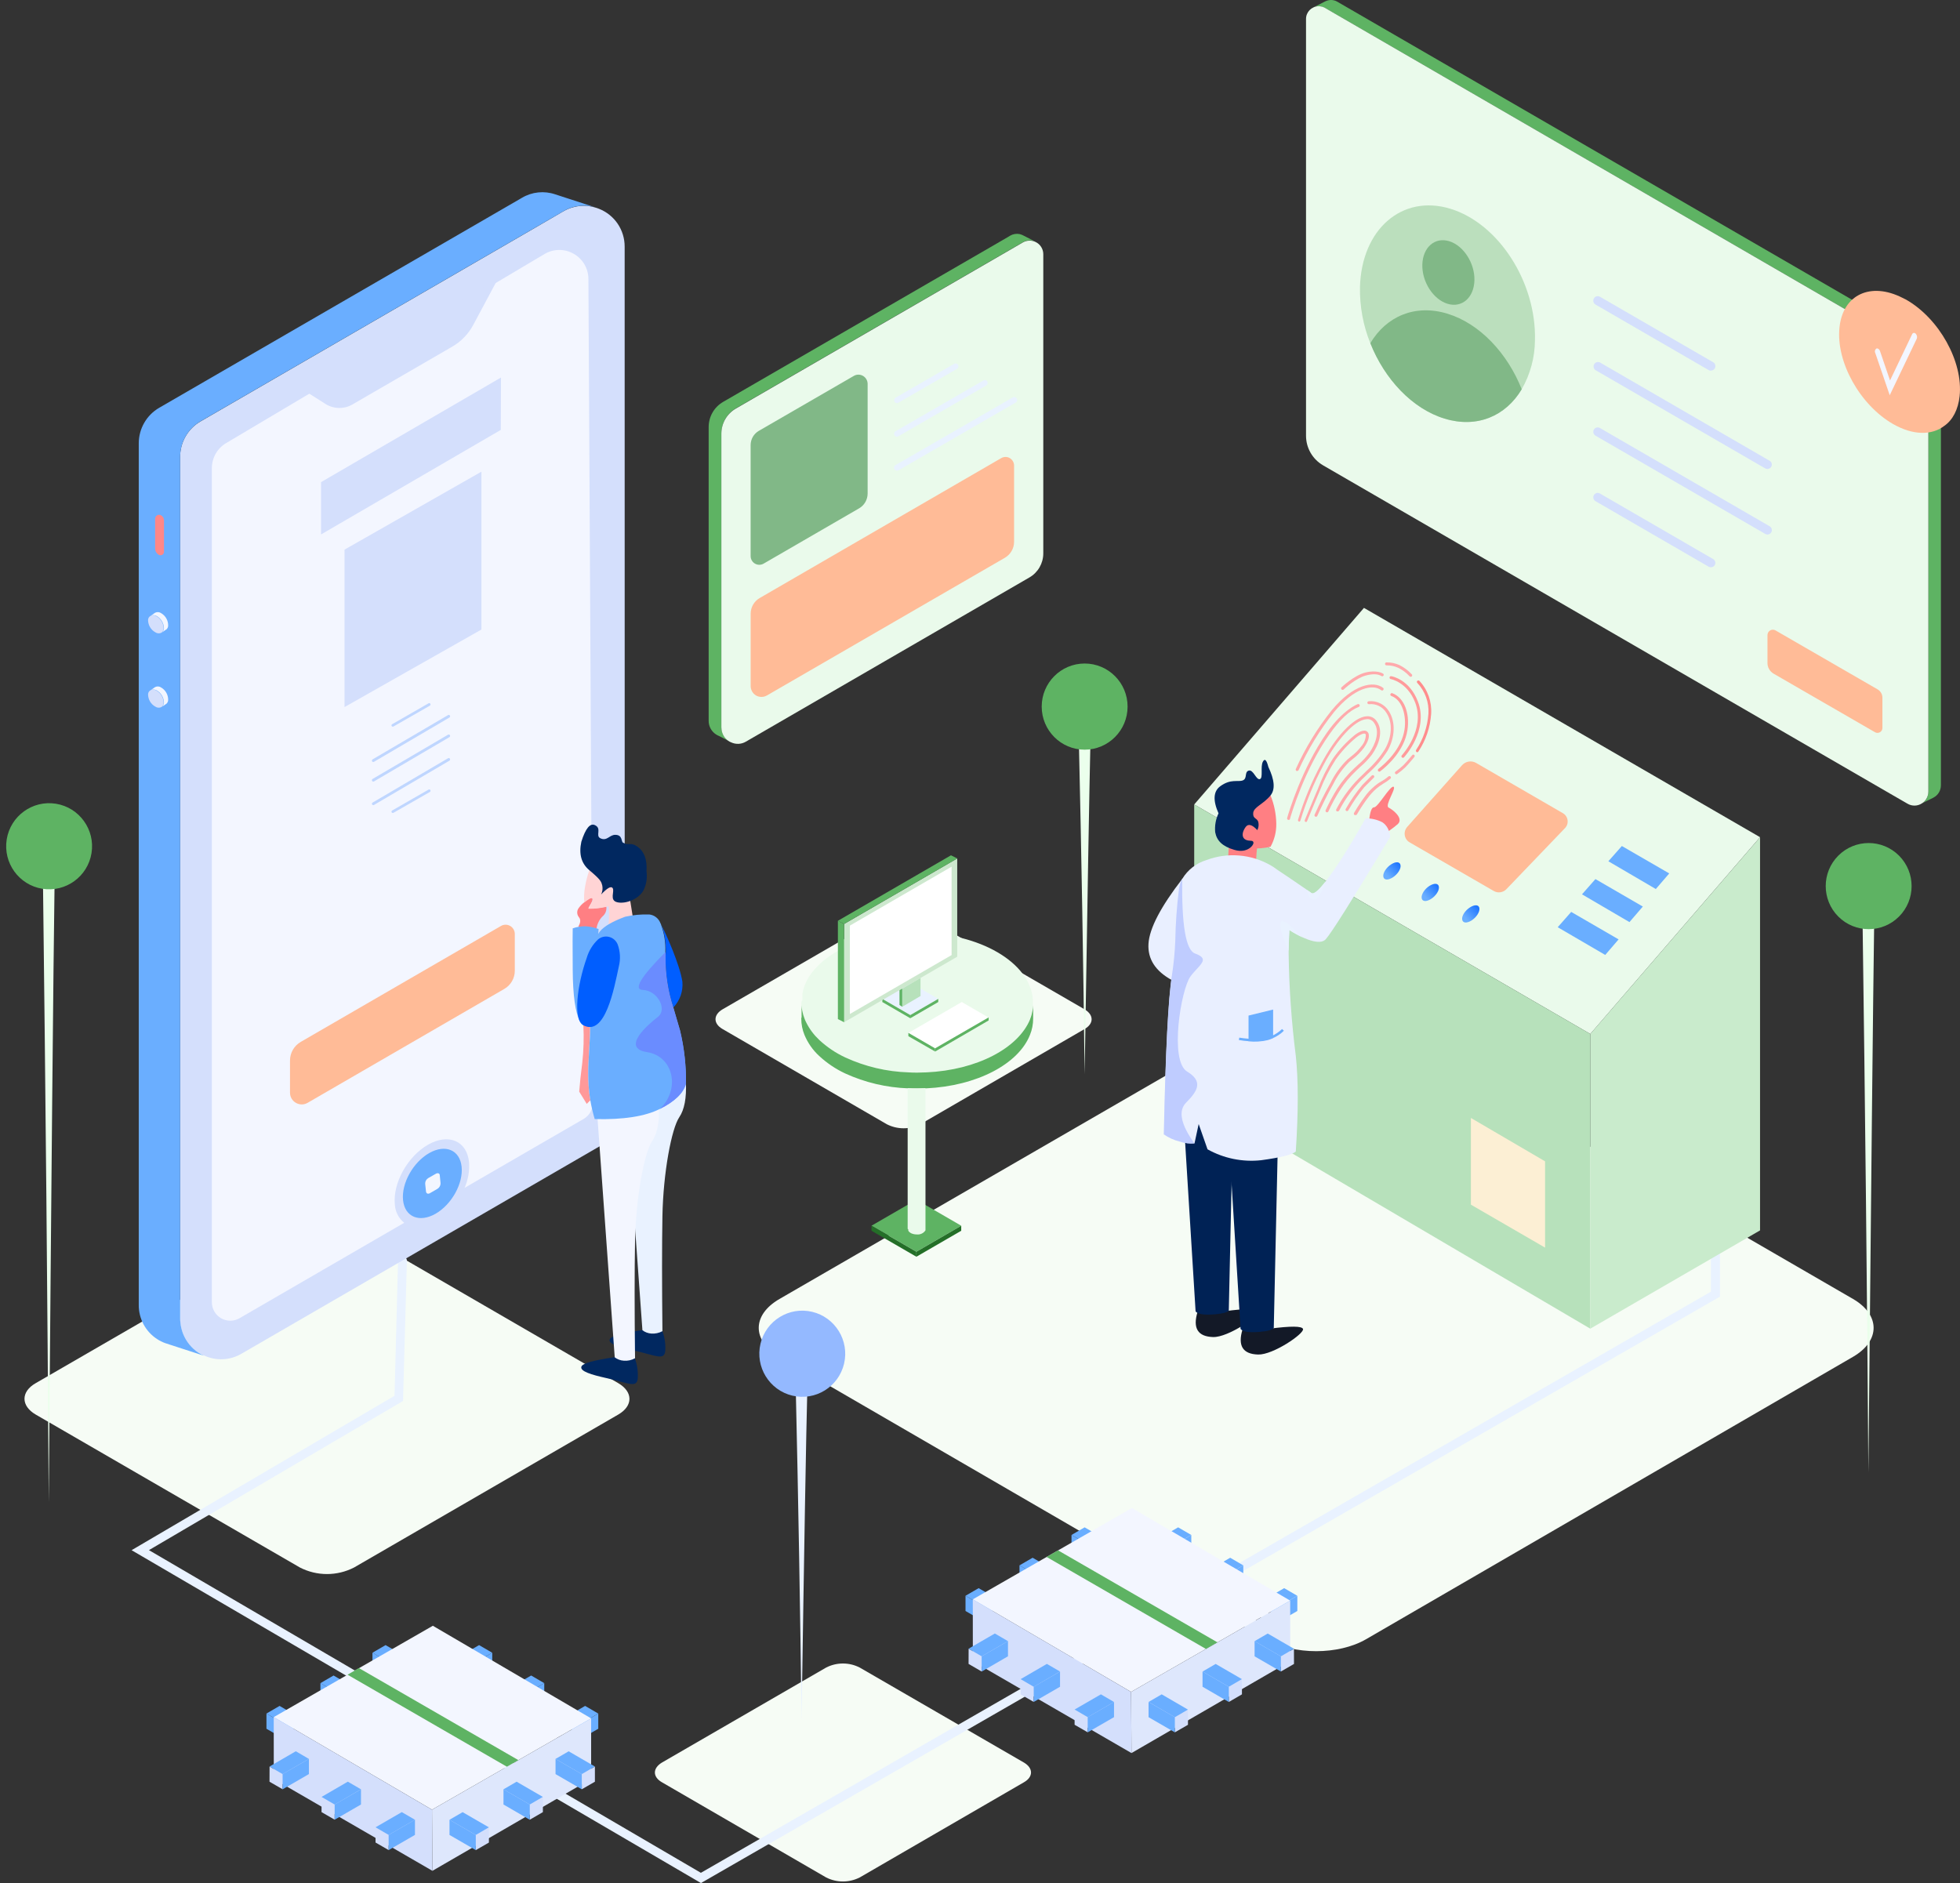 <svg xmlns="http://www.w3.org/2000/svg" xmlns:xlink="http://www.w3.org/1999/xlink" fill="none" version="1.1" width="387.163" height="372" viewBox="0 0 387.163 372"><rect x="0" y="0" width="387.163" height="372" fill="#333333" stroke="none"/><defs><clipPath id="master_svg0_3308_2291"><rect x="0" y="0" width="387.163" height="372" rx="0"/></clipPath><linearGradient x1="1721.17" y1="616.69" x2="2127.21" y2="616.69" id="master_svg1_115_73830"><stop offset="0%" stop-color="#E9F2FF" stop-opacity="1"/><stop offset="28%" stop-color="#C7DBFF" stop-opacity="1"/><stop offset="56%" stop-color="#ABC8FF" stop-opacity="1"/><stop offset="81%" stop-color="#9ABDFF" stop-opacity="1"/><stop offset="100%" stop-color="#94B9FF" stop-opacity="1"/></linearGradient><linearGradient x1="2050.71" y1="404.24" x2="2018.57" y2="439.02" id="master_svg2_115_73836"><stop offset="0%" stop-color="#FF0007" stop-opacity="1"/><stop offset="100%" stop-color="#FFAAAC" stop-opacity="1"/></linearGradient><linearGradient x1="2057.27" y1="410.3" x2="2025.13" y2="445.08" id="master_svg3_115_73837"><stop offset="0%" stop-color="#FF0007" stop-opacity="1"/><stop offset="100%" stop-color="#FFAAAC" stop-opacity="1"/></linearGradient><linearGradient x1="2053.48" y1="406.8" x2="2021.34" y2="441.58" id="master_svg4_115_73838"><stop offset="0%" stop-color="#FF0007" stop-opacity="1"/><stop offset="100%" stop-color="#FFAAAC" stop-opacity="1"/></linearGradient><linearGradient x1="2056.81" y1="409.88" x2="2024.67" y2="444.66" id="master_svg5_115_73840"><stop offset="0%" stop-color="#FF0007" stop-opacity="1"/><stop offset="100%" stop-color="#FFAAAC" stop-opacity="1"/></linearGradient><linearGradient x1="2057.29" y1="410.32" x2="2025.15" y2="445.1" id="master_svg6_115_73841"><stop offset="0%" stop-color="#FF0007" stop-opacity="1"/><stop offset="100%" stop-color="#FFAAAC" stop-opacity="1"/></linearGradient><linearGradient x1="2052.53" y1="405.93" x2="2020.4" y2="440.7" id="master_svg7_115_73843"><stop offset="0%" stop-color="#FF0007" stop-opacity="1"/><stop offset="100%" stop-color="#FFAAAC" stop-opacity="1"/></linearGradient><linearGradient x1="2065.48" y1="417.89" x2="2033.34" y2="452.66" id="master_svg8_115_73845"><stop offset="0%" stop-color="#FF0007" stop-opacity="1"/><stop offset="100%" stop-color="#FFAAAC" stop-opacity="1"/></linearGradient><linearGradient x1="2064.59" y1="417.06" x2="2032.45" y2="451.84" id="master_svg9_115_73846"><stop offset="0%" stop-color="#FF0007" stop-opacity="1"/><stop offset="100%" stop-color="#FFAAAC" stop-opacity="1"/></linearGradient><linearGradient x1="2062.83" y1="415.44" x2="2030.7" y2="450.22" id="master_svga_115_73847"><stop offset="0%" stop-color="#FF0007" stop-opacity="1"/><stop offset="100%" stop-color="#FFAAAC" stop-opacity="1"/></linearGradient><linearGradient x1="2049.08" y1="402.74" x2="2016.95" y2="437.52" id="master_svgb_115_73848"><stop offset="0%" stop-color="#FF0007" stop-opacity="1"/><stop offset="100%" stop-color="#FFAAAC" stop-opacity="1"/></linearGradient><linearGradient x1="2032.13" y1="347.9" x2="2047.69" y2="347.9" id="master_svgc_115_73850"><stop offset="0%" stop-color="#6AAEFF" stop-opacity="1"/><stop offset="100%" stop-color="#005EFF" stop-opacity="1"/></linearGradient><linearGradient x1="2025.39" y1="356.33" x2="2040.94" y2="356.33" id="master_svgd_115_73851"><stop offset="0%" stop-color="#6AAEFF" stop-opacity="1"/><stop offset="100%" stop-color="#005EFF" stop-opacity="1"/></linearGradient><linearGradient x1="2019.18" y1="364.7" x2="2034.74" y2="364.7" id="master_svge_115_73853"><stop offset="0%" stop-color="#6AAEFF" stop-opacity="1"/><stop offset="100%" stop-color="#005EFF" stop-opacity="1"/></linearGradient><linearGradient x1="-0.194" y1="0.291" x2="0.701" y2="-0.575" id="master_svgf_115_73857"><stop offset="0%" stop-color="#6AAEFF" stop-opacity="1"/><stop offset="100%" stop-color="#005EFF" stop-opacity="1"/></linearGradient><linearGradient x1="-0.194" y1="0.29" x2="0.701" y2="-0.578" id="master_svgg_115_73858"><stop offset="0%" stop-color="#6AAEFF" stop-opacity="1"/><stop offset="100%" stop-color="#005EFF" stop-opacity="1"/></linearGradient><linearGradient x1="-0.194" y1="0.288" x2="0.701" y2="-0.578" id="master_svgh_115_73859"><stop offset="0%" stop-color="#6AAEFF" stop-opacity="1"/><stop offset="100%" stop-color="#005EFF" stop-opacity="1"/></linearGradient><linearGradient x1="1790.55" y1="544.92" x2="1805.63" y2="544.92" id="master_svgi_115_73861"><stop offset="0%" stop-color="#6AAEFF" stop-opacity="1"/><stop offset="100%" stop-color="#005EFF" stop-opacity="1"/></linearGradient><linearGradient x1="1723.01" y1="440.49" x2="1839.62" y2="440.49" id="master_svgj_115_73862"><stop offset="0%" stop-color="#6AAEFF" stop-opacity="1"/><stop offset="100%" stop-color="#005EFF" stop-opacity="1"/></linearGradient><linearGradient x1="1916.14" y1="340.87" x2="1932.61" y2="340.87" id="master_svgk_115_73867"><stop offset="0%" stop-color="#E9F2FF" stop-opacity="1"/><stop offset="28%" stop-color="#C7DBFF" stop-opacity="1"/><stop offset="56%" stop-color="#ABC8FF" stop-opacity="1"/><stop offset="81%" stop-color="#9ABDFF" stop-opacity="1"/><stop offset="100%" stop-color="#94B9FF" stop-opacity="1"/></linearGradient><linearGradient x1="1916.14" y1="347.35" x2="1940.1" y2="347.35" id="master_svgl_115_73868"><stop offset="0%" stop-color="#E9F2FF" stop-opacity="1"/><stop offset="28%" stop-color="#C7DBFF" stop-opacity="1"/><stop offset="56%" stop-color="#ABC8FF" stop-opacity="1"/><stop offset="81%" stop-color="#9ABDFF" stop-opacity="1"/><stop offset="100%" stop-color="#94B9FF" stop-opacity="1"/></linearGradient><linearGradient x1="1916.13" y1="353.83" x2="1947.58" y2="353.83" id="master_svgm_115_73869"><stop offset="0%" stop-color="#E9F2FF" stop-opacity="1"/><stop offset="28%" stop-color="#C7DBFF" stop-opacity="1"/><stop offset="56%" stop-color="#ABC8FF" stop-opacity="1"/><stop offset="81%" stop-color="#9ABDFF" stop-opacity="1"/><stop offset="100%" stop-color="#94B9FF" stop-opacity="1"/></linearGradient><linearGradient x1="1894.87" y1="519.01" x2="1904.94" y2="519.01" id="master_svgn_115_73871"><stop offset="0%" stop-color="#6AAEFF" stop-opacity="1"/><stop offset="100%" stop-color="#005EFF" stop-opacity="1"/></linearGradient><linearGradient x1="1894.87" y1="521.92" x2="1901.59" y2="521.92" id="master_svgo_115_73872"><stop offset="0%" stop-color="#6AAEFF" stop-opacity="1"/><stop offset="100%" stop-color="#005EFF" stop-opacity="1"/></linearGradient><linearGradient x1="1881.57" y1="526.76" x2="1891.64" y2="526.76" id="master_svgp_115_73873"><stop offset="0%" stop-color="#6AAEFF" stop-opacity="1"/><stop offset="100%" stop-color="#005EFF" stop-opacity="1"/></linearGradient><linearGradient x1="1881.57" y1="529.67" x2="1888.29" y2="529.67" id="master_svgq_115_73874"><stop offset="0%" stop-color="#6AAEFF" stop-opacity="1"/><stop offset="100%" stop-color="#005EFF" stop-opacity="1"/></linearGradient><linearGradient x1="1867.76" y1="534.51" x2="1877.83" y2="534.51" id="master_svgr_115_73875"><stop offset="0%" stop-color="#6AAEFF" stop-opacity="1"/><stop offset="100%" stop-color="#005EFF" stop-opacity="1"/></linearGradient><linearGradient x1="1867.76" y1="537.42" x2="1874.48" y2="537.42" id="master_svgs_115_73876"><stop offset="0%" stop-color="#6AAEFF" stop-opacity="1"/><stop offset="100%" stop-color="#005EFF" stop-opacity="1"/></linearGradient><linearGradient x1="1915.42" y1="519.01" x2="1925.49" y2="519.01" id="master_svgt_115_73878"><stop offset="0%" stop-color="#6AAEFF" stop-opacity="1"/><stop offset="100%" stop-color="#005EFF" stop-opacity="1"/></linearGradient><linearGradient x1="1918.77" y1="521.92" x2="1925.49" y2="521.92" id="master_svgu_115_73879"><stop offset="0%" stop-color="#6AAEFF" stop-opacity="1"/><stop offset="100%" stop-color="#005EFF" stop-opacity="1"/></linearGradient><linearGradient x1="1928.73" y1="526.76" x2="1938.79" y2="526.76" id="master_svgv_115_73880"><stop offset="0%" stop-color="#6AAEFF" stop-opacity="1"/><stop offset="100%" stop-color="#005EFF" stop-opacity="1"/></linearGradient><linearGradient x1="1932.07" y1="529.67" x2="1938.79" y2="529.67" id="master_svgw_115_73881"><stop offset="0%" stop-color="#6AAEFF" stop-opacity="1"/><stop offset="100%" stop-color="#005EFF" stop-opacity="1"/></linearGradient><linearGradient x1="1942.53" y1="534.51" x2="1952.6" y2="534.51" id="master_svgx_115_73882"><stop offset="0%" stop-color="#6AAEFF" stop-opacity="1"/><stop offset="100%" stop-color="#005EFF" stop-opacity="1"/></linearGradient><linearGradient x1="1945.88" y1="537.42" x2="1952.6" y2="537.42" id="master_svgy_115_73883"><stop offset="0%" stop-color="#6AAEFF" stop-opacity="1"/><stop offset="100%" stop-color="#005EFF" stop-opacity="1"/></linearGradient><linearGradient x1="1868.56" y1="546.07" x2="1878.62" y2="546.07" id="master_svgz_115_73884"><stop offset="0%" stop-color="#6AAEFF" stop-opacity="1"/><stop offset="100%" stop-color="#005EFF" stop-opacity="1"/></linearGradient><linearGradient x1="1871.91" y1="548.98" x2="1878.62" y2="548.98" id="master_svg10_115_73885"><stop offset="0%" stop-color="#6AAEFF" stop-opacity="1"/><stop offset="100%" stop-color="#005EFF" stop-opacity="1"/></linearGradient><linearGradient x1="1881.86" y1="553.83" x2="1891.93" y2="553.83" id="master_svg11_115_73886"><stop offset="0%" stop-color="#6AAEFF" stop-opacity="1"/><stop offset="100%" stop-color="#005EFF" stop-opacity="1"/></linearGradient><linearGradient x1="1885.21" y1="556.73" x2="1891.93" y2="556.73" id="master_svg12_115_73887"><stop offset="0%" stop-color="#6AAEFF" stop-opacity="1"/><stop offset="100%" stop-color="#005EFF" stop-opacity="1"/></linearGradient><linearGradient x1="1895.66" y1="561.58" x2="1905.73" y2="561.58" id="master_svg13_115_73888"><stop offset="0%" stop-color="#6AAEFF" stop-opacity="1"/><stop offset="100%" stop-color="#005EFF" stop-opacity="1"/></linearGradient><linearGradient x1="1899.01" y1="564.49" x2="1905.73" y2="564.49" id="master_svg14_115_73889"><stop offset="0%" stop-color="#6AAEFF" stop-opacity="1"/><stop offset="100%" stop-color="#005EFF" stop-opacity="1"/></linearGradient><linearGradient x1="1941.68" y1="546.08" x2="1951.74" y2="546.08" id="master_svg15_115_73891"><stop offset="0%" stop-color="#6AAEFF" stop-opacity="1"/><stop offset="100%" stop-color="#005EFF" stop-opacity="1"/></linearGradient><linearGradient x1="1941.68" y1="548.99" x2="1948.4" y2="548.99" id="master_svg16_115_73892"><stop offset="0%" stop-color="#6AAEFF" stop-opacity="1"/><stop offset="100%" stop-color="#005EFF" stop-opacity="1"/></linearGradient><linearGradient x1="1928.37" y1="553.83" x2="1938.44" y2="553.83" id="master_svg17_115_73893"><stop offset="0%" stop-color="#6AAEFF" stop-opacity="1"/><stop offset="100%" stop-color="#005EFF" stop-opacity="1"/></linearGradient><linearGradient x1="1928.37" y1="556.74" x2="1935.09" y2="556.74" id="master_svg18_115_73894"><stop offset="0%" stop-color="#6AAEFF" stop-opacity="1"/><stop offset="100%" stop-color="#005EFF" stop-opacity="1"/></linearGradient><linearGradient x1="1914.57" y1="561.59" x2="1924.64" y2="561.59" id="master_svg19_115_73895"><stop offset="0%" stop-color="#6AAEFF" stop-opacity="1"/><stop offset="100%" stop-color="#005EFF" stop-opacity="1"/></linearGradient><linearGradient x1="1914.57" y1="564.49" x2="1921.29" y2="564.49" id="master_svg1a_115_73896"><stop offset="0%" stop-color="#6AAEFF" stop-opacity="1"/><stop offset="100%" stop-color="#005EFF" stop-opacity="1"/></linearGradient><linearGradient x1="1716.14" y1="549.03" x2="1726.21" y2="549.03" id="master_svg1b_115_73898"><stop offset="0%" stop-color="#6AAEFF" stop-opacity="1"/><stop offset="100%" stop-color="#005EFF" stop-opacity="1"/></linearGradient><linearGradient x1="1716.14" y1="551.94" x2="1722.86" y2="551.94" id="master_svg1c_115_73899"><stop offset="0%" stop-color="#6AAEFF" stop-opacity="1"/><stop offset="100%" stop-color="#005EFF" stop-opacity="1"/></linearGradient><linearGradient x1="1702.84" y1="556.78" x2="1712.9" y2="556.78" id="master_svg1d_115_73900"><stop offset="0%" stop-color="#6AAEFF" stop-opacity="1"/><stop offset="100%" stop-color="#005EFF" stop-opacity="1"/></linearGradient><linearGradient x1="1702.84" y1="559.69" x2="1709.56" y2="559.69" id="master_svg1e_115_73901"><stop offset="0%" stop-color="#6AAEFF" stop-opacity="1"/><stop offset="100%" stop-color="#005EFF" stop-opacity="1"/></linearGradient><linearGradient x1="1689.03" y1="564.53" x2="1699.1" y2="564.53" id="master_svg1f_115_73902"><stop offset="0%" stop-color="#6AAEFF" stop-opacity="1"/><stop offset="100%" stop-color="#005EFF" stop-opacity="1"/></linearGradient><linearGradient x1="1689.03" y1="567.44" x2="1695.75" y2="567.44" id="master_svg1g_115_73903"><stop offset="0%" stop-color="#6AAEFF" stop-opacity="1"/><stop offset="100%" stop-color="#005EFF" stop-opacity="1"/></linearGradient><linearGradient x1="1736.69" y1="549.03" x2="1746.76" y2="549.03" id="master_svg1h_115_73904"><stop offset="0%" stop-color="#6AAEFF" stop-opacity="1"/><stop offset="100%" stop-color="#005EFF" stop-opacity="1"/></linearGradient><linearGradient x1="1740.04" y1="551.94" x2="1746.76" y2="551.94" id="master_svg1i_115_73905"><stop offset="0%" stop-color="#6AAEFF" stop-opacity="1"/><stop offset="100%" stop-color="#005EFF" stop-opacity="1"/></linearGradient><linearGradient x1="1750" y1="556.78" x2="1760.06" y2="556.78" id="master_svg1j_115_73906"><stop offset="0%" stop-color="#6AAEFF" stop-opacity="1"/><stop offset="100%" stop-color="#005EFF" stop-opacity="1"/></linearGradient><linearGradient x1="1753.34" y1="559.69" x2="1760.06" y2="559.69" id="master_svg1k_115_73907"><stop offset="0%" stop-color="#6AAEFF" stop-opacity="1"/><stop offset="100%" stop-color="#005EFF" stop-opacity="1"/></linearGradient><linearGradient x1="1763.8" y1="564.53" x2="1773.87" y2="564.53" id="master_svg1l_115_73908"><stop offset="0%" stop-color="#6AAEFF" stop-opacity="1"/><stop offset="100%" stop-color="#005EFF" stop-opacity="1"/></linearGradient><linearGradient x1="1767.15" y1="567.44" x2="1773.87" y2="567.44" id="master_svg1m_115_73909"><stop offset="0%" stop-color="#6AAEFF" stop-opacity="1"/><stop offset="100%" stop-color="#005EFF" stop-opacity="1"/></linearGradient><linearGradient x1="1689.83" y1="576.09" x2="1699.89" y2="576.09" id="master_svg1n_115_73910"><stop offset="0%" stop-color="#6AAEFF" stop-opacity="1"/><stop offset="100%" stop-color="#005EFF" stop-opacity="1"/></linearGradient><linearGradient x1="1693.18" y1="579" x2="1699.89" y2="579" id="master_svg1o_115_73911"><stop offset="0%" stop-color="#6AAEFF" stop-opacity="1"/><stop offset="100%" stop-color="#005EFF" stop-opacity="1"/></linearGradient><linearGradient x1="1703.13" y1="583.85" x2="1713.2" y2="583.85" id="master_svg1p_115_73912"><stop offset="0%" stop-color="#6AAEFF" stop-opacity="1"/><stop offset="100%" stop-color="#005EFF" stop-opacity="1"/></linearGradient><linearGradient x1="1706.48" y1="586.75" x2="1713.2" y2="586.75" id="master_svg1q_115_73913"><stop offset="0%" stop-color="#6AAEFF" stop-opacity="1"/><stop offset="100%" stop-color="#005EFF" stop-opacity="1"/></linearGradient><linearGradient x1="1716.93" y1="591.6" x2="1727" y2="591.6" id="master_svg1r_115_73914"><stop offset="0%" stop-color="#6AAEFF" stop-opacity="1"/><stop offset="100%" stop-color="#005EFF" stop-opacity="1"/></linearGradient><linearGradient x1="1720.28" y1="594.51" x2="1727" y2="594.51" id="master_svg1s_115_73915"><stop offset="0%" stop-color="#6AAEFF" stop-opacity="1"/><stop offset="100%" stop-color="#005EFF" stop-opacity="1"/></linearGradient><linearGradient x1="1762.95" y1="576.1" x2="1773.01" y2="576.1" id="master_svg1t_115_73916"><stop offset="0%" stop-color="#6AAEFF" stop-opacity="1"/><stop offset="100%" stop-color="#005EFF" stop-opacity="1"/></linearGradient><linearGradient x1="1762.95" y1="579.01" x2="1769.67" y2="579.01" id="master_svg1u_115_73917"><stop offset="0%" stop-color="#6AAEFF" stop-opacity="1"/><stop offset="100%" stop-color="#005EFF" stop-opacity="1"/></linearGradient><linearGradient x1="1749.64" y1="583.85" x2="1759.71" y2="583.85" id="master_svg1v_115_73918"><stop offset="0%" stop-color="#6AAEFF" stop-opacity="1"/><stop offset="100%" stop-color="#005EFF" stop-opacity="1"/></linearGradient><linearGradient x1="1749.64" y1="586.76" x2="1756.36" y2="586.76" id="master_svg1w_115_73919"><stop offset="0%" stop-color="#6AAEFF" stop-opacity="1"/><stop offset="100%" stop-color="#005EFF" stop-opacity="1"/></linearGradient><linearGradient x1="1735.84" y1="591.61" x2="1745.91" y2="591.61" id="master_svg1x_115_73920"><stop offset="0%" stop-color="#6AAEFF" stop-opacity="1"/><stop offset="100%" stop-color="#005EFF" stop-opacity="1"/></linearGradient><linearGradient x1="1735.84" y1="594.51" x2="1742.56" y2="594.51" id="master_svg1y_115_73921"><stop offset="0%" stop-color="#6AAEFF" stop-opacity="1"/><stop offset="100%" stop-color="#005EFF" stop-opacity="1"/></linearGradient><linearGradient x1="1847.43" y1="549.94" x2="1862.93" y2="549.94" id="master_svg1z_115_73925"><stop offset="0%" stop-color="#E9F2FF" stop-opacity="1"/><stop offset="55%" stop-color="#DAEAFF" stop-opacity="1"/><stop offset="100%" stop-color="#D4E7FF" stop-opacity="1"/></linearGradient><linearGradient x1="1835.13" y1="476.55" x2="1842.63" y2="476.55" id="master_svg20_115_73926"><stop offset="0%" stop-color="#FF7F83" stop-opacity="1"/><stop offset="100%" stop-color="#FFD4D5" stop-opacity="1"/></linearGradient><linearGradient x1="1833.95" y1="491.51" x2="1840.59" y2="491.51" id="master_svg21_115_73927"><stop offset="0%" stop-color="#6AAEFF" stop-opacity="1"/><stop offset="100%" stop-color="#005EFF" stop-opacity="1"/></linearGradient><linearGradient x1="1843.15" y1="476.59" x2="1849.55" y2="476.59" id="master_svg22_115_73928"><stop offset="0%" stop-color="#FFD4D5" stop-opacity="1"/><stop offset="100%" stop-color="#FF7F83" stop-opacity="1"/></linearGradient><linearGradient x1="1836.87" y1="468.57" x2="1848.34" y2="468.57" id="master_svg23_115_73929"><stop offset="0%" stop-color="#FFD4D5" stop-opacity="1"/><stop offset="100%" stop-color="#FF7F83" stop-opacity="1"/></linearGradient><linearGradient x1="1837.25" y1="502.42" x2="1862.95" y2="502.42" id="master_svg24_115_73930"><stop offset="0%" stop-color="#6AAEFF" stop-opacity="1"/><stop offset="100%" stop-color="#005EFF" stop-opacity="1"/></linearGradient><linearGradient x1="1843.63" y1="485.41" x2="1836.35" y2="503.45" id="master_svg25_115_73931"><stop offset="0%" stop-color="#6AAEFF" stop-opacity="1"/><stop offset="100%" stop-color="#005EFF" stop-opacity="1"/></linearGradient><linearGradient x1="1856.65" y1="489.56" x2="1862.04" y2="489.56" id="master_svg26_115_73932"><stop offset="0%" stop-color="#005EFF" stop-opacity="1"/><stop offset="100%" stop-color="#6AAEFF" stop-opacity="1"/></linearGradient><linearGradient x1="1850.11" y1="505.91" x2="1862.95" y2="505.91" id="master_svg27_115_73933"><stop offset="0%" stop-color="#6A8CFF" stop-opacity="1"/><stop offset="100%" stop-color="#0011BF" stop-opacity="1"/></linearGradient><linearGradient x1="2037.26" y1="450.08" x2="2045.4" y2="450.08" id="master_svg28_115_73934"><stop offset="0%" stop-color="#FF7F83" stop-opacity="1"/><stop offset="100%" stop-color="#FFD4D5" stop-opacity="1"/></linearGradient><linearGradient x1="2001.85" y1="557.02" x2="2014.19" y2="557.02" id="master_svg29_115_73937"><stop offset="0%" stop-color="#002255" stop-opacity="1"/><stop offset="100%" stop-color="#003A7F" stop-opacity="1"/></linearGradient><linearGradient x1="1990.35" y1="552.55" x2="2002.69" y2="552.55" id="master_svg2a_115_73938"><stop offset="0%" stop-color="#002255" stop-opacity="1"/><stop offset="100%" stop-color="#003A7F" stop-opacity="1"/></linearGradient><linearGradient x1="1981.18" y1="480.16" x2="1999.79" y2="480.16" id="master_svg2b_115_73939"><stop offset="0%" stop-color="#E9EFFF" stop-opacity="1"/><stop offset="16%" stop-color="#DAE6FF" stop-opacity="1"/><stop offset="48%" stop-color="#C0D6FF" stop-opacity="1"/><stop offset="77%" stop-color="#B0CCFF" stop-opacity="1"/><stop offset="100%" stop-color="#AAC9FF" stop-opacity="1"/></linearGradient><linearGradient x1="2001.17" y1="458.99" x2="2009.97" y2="458.99" id="master_svg2c_115_73940"><stop offset="0%" stop-color="#FF7F83" stop-opacity="1"/><stop offset="100%" stop-color="#FFD4D5" stop-opacity="1"/></linearGradient><linearGradient x1="2003.45" y1="451.86" x2="2013.86" y2="451.86" id="master_svg2d_115_73941"><stop offset="0%" stop-color="#FF7F83" stop-opacity="1"/><stop offset="100%" stop-color="#FFD4D5" stop-opacity="1"/></linearGradient><linearGradient x1="1985.15" y1="495.51" x2="2042.95" y2="495.51" id="master_svg2e_115_73942"><stop offset="0%" stop-color="#E9EFFF" stop-opacity="1"/><stop offset="100%" stop-color="#D4E3FF" stop-opacity="1"/></linearGradient><linearGradient x1="2014.98" y1="481.84" x2="2020.76" y2="481.84" id="master_svg2f_115_73943"><stop offset="0%" stop-color="#E9F2FF" stop-opacity="1"/><stop offset="28%" stop-color="#C7DBFF" stop-opacity="1"/><stop offset="56%" stop-color="#ABC8FF" stop-opacity="1"/><stop offset="81%" stop-color="#9ABDFF" stop-opacity="1"/><stop offset="100%" stop-color="#94B9FF" stop-opacity="1"/></linearGradient><linearGradient x1="2021.76" y1="470.32" x2="2026.39" y2="470.32" id="master_svg2g_115_73944"><stop offset="0%" stop-color="#E9F2FF" stop-opacity="1"/><stop offset="28%" stop-color="#C7DBFF" stop-opacity="1"/><stop offset="56%" stop-color="#ABC8FF" stop-opacity="1"/><stop offset="81%" stop-color="#9ABDFF" stop-opacity="1"/><stop offset="100%" stop-color="#94B9FF" stop-opacity="1"/></linearGradient><linearGradient x1="1985.15" y1="500.99" x2="1995.12" y2="500.99" id="master_svg2h_115_73945"><stop offset="0%" stop-color="#BFCCFF" stop-opacity="1"/><stop offset="54%" stop-color="#D4DFFF" stop-opacity="1"/><stop offset="100%" stop-color="#E9F2FF" stop-opacity="1"/></linearGradient><linearGradient x1="2012.69" y1="506.71" x2="2015.75" y2="506.71" id="master_svg2i_115_73946"><stop offset="0%" stop-color="#6AAEFF" stop-opacity="1"/><stop offset="100%" stop-color="#005EFF" stop-opacity="1"/></linearGradient><linearGradient x1="2006.77" y1="504.67" x2="2013.05" y2="504.67" id="master_svg2j_115_73947"><stop offset="0%" stop-color="#6AAEFF" stop-opacity="1"/><stop offset="100%" stop-color="#005EFF" stop-opacity="1"/></linearGradient><linearGradient x1="2004.3" y1="508.2" x2="2006.89" y2="508.2" id="master_svg2k_115_73948"><stop offset="0%" stop-color="#6AAEFF" stop-opacity="1"/><stop offset="100%" stop-color="#005EFF" stop-opacity="1"/></linearGradient><linearGradient x1="1846.5" y1="381.39" x2="1860.8" y2="381.39" id="master_svg2l_115_73952"><stop offset="0%" stop-color="#E9F2FF" stop-opacity="1"/><stop offset="100%" stop-color="#D4E3FF" stop-opacity="1"/></linearGradient><linearGradient x1="1919.77" y1="539.32" x2="1924.34" y2="539.32" id="master_svg2m_2438_01369"><stop offset="0%" stop-color="#EAFAEB" stop-opacity="1"/><stop offset="100%" stop-color="#D4E3FF" stop-opacity="1"/></linearGradient><linearGradient x1="1891.04" y1="639.27" x2="1894.01" y2="639.27" id="master_svg2n_115_73964"><stop offset="0%" stop-color="#E9F2FF" stop-opacity="1"/><stop offset="28%" stop-color="#C7DBFF" stop-opacity="1"/><stop offset="56%" stop-color="#ABC8FF" stop-opacity="1"/><stop offset="81%" stop-color="#9ABDFF" stop-opacity="1"/><stop offset="100%" stop-color="#94B9FF" stop-opacity="1"/></linearGradient><linearGradient x1="-124.241" y1="1977.176" x2="-129.314" y2="1955.8" id="master_svg2o_115_73965"><stop offset="0%" stop-color="#E9F2FF" stop-opacity="1"/><stop offset="28%" stop-color="#C7DBFF" stop-opacity="1"/><stop offset="56%" stop-color="#ABC8FF" stop-opacity="1"/><stop offset="81%" stop-color="#9ABDFF" stop-opacity="1"/><stop offset="100%" stop-color="#94B9FF" stop-opacity="1"/></linearGradient><linearGradient x1="-2235.95" y1="503.85" x2="-2252.97" y2="503.85" id="master_svg2p_115_73973"><stop offset="0%" stop-color="#BFD6FF" stop-opacity="1"/><stop offset="100%" stop-color="#7FA7FF" stop-opacity="1"/></linearGradient><linearGradient x1="-2228.02" y1="513" x2="-2260.9" y2="513" id="master_svg2q_115_73974"><stop offset="0%" stop-color="#BFD6FF" stop-opacity="1"/><stop offset="100%" stop-color="#7FA7FF" stop-opacity="1"/></linearGradient><linearGradient x1="-2228.02" y1="522.17" x2="-2260.94" y2="522.17" id="master_svg2r_115_73975"><stop offset="0%" stop-color="#BFD6FF" stop-opacity="1"/><stop offset="100%" stop-color="#7FA7FF" stop-opacity="1"/></linearGradient><linearGradient x1="-2228.02" y1="531.32" x2="-2260.9" y2="531.32" id="master_svg2s_115_73976"><stop offset="0%" stop-color="#BFD6FF" stop-opacity="1"/><stop offset="100%" stop-color="#7FA7FF" stop-opacity="1"/></linearGradient><linearGradient x1="-2235.95" y1="540.49" x2="-2252.97" y2="540.49" id="master_svg2t_115_73977"><stop offset="0%" stop-color="#BFD6FF" stop-opacity="1"/><stop offset="100%" stop-color="#7FA7FF" stop-opacity="1"/></linearGradient></defs><g clip-path="url(#master_svg0_3308_2291)"><g><g><g><path d="M250.15,323.833C255.559,326.976,264.405,326.976,269.837,323.833L366.041,268.033C371.45,264.878,371.45,259.769,366.041,256.614L269.931,200.943C264.522,197.8,255.676,197.8,250.232,200.943L153.969,256.614C148.514,259.769,148.514,264.854,153.957,268.033L250.15,323.833Z" fill-rule="evenodd" fill="#F6FCF5" fill-opacity="1"/></g></g><g><g><path d="M59.252,309.665C62.607,311.384,66.573,311.384,69.928,309.665L122.125,279.446C125.081,277.727,125.07,274.961,122.125,273.242L69.975,243.023C66.62,241.316,62.654,241.316,59.299,243.023L7.055,273.242C4.099,274.925,4.099,277.727,7.055,279.446L59.252,309.665Z" fill-rule="evenodd" fill="#F6FCF5" fill-opacity="1"/></g></g><g><g><path d="M163.186,370.889C165.274,371.948,167.738,371.948,169.827,370.889L202.278,352.077C204.12,351.017,204.12,349.299,202.278,348.204L169.827,329.427C167.738,328.356,165.274,328.356,163.186,329.427L130.735,348.204C128.905,349.322,128.905,351.017,130.735,352.077L163.186,370.889Z" fill-rule="evenodd" fill="#F6FCF5" fill-opacity="1"/></g></g><g><g><path d="M79.611,276.762L80.373,249.086C80.385,248.851,80.291,248.627,80.139,248.462C79.974,248.297,79.751,248.191,79.517,248.191C79.282,248.179,79.059,248.262,78.895,248.427C78.719,248.592,78.625,248.815,78.625,249.039L77.933,275.738L25.994,306.24L138.025,371.74L138.459,371.999L339.303,256.408L339.737,256.161L339.737,211.368L331.876,206.918C331.595,206.765,331.266,206.777,330.985,206.942C330.715,207.106,330.55,207.401,330.562,207.719C330.562,208.025,330.738,208.319,331.02,208.472L337.965,212.416L337.965,255.172L138.447,369.974L29.42,306.228L79.188,277.009L79.611,276.762Z" fill-rule="evenodd" fill="url(#master_svg1_115_73830)" fill-opacity="1"/></g></g><g><g><path d="M175.161,222.087C177.25,223.158,179.714,223.158,181.802,222.087L214.253,203.275C216.095,202.215,216.083,200.497,214.253,199.402L181.802,180.625C179.714,179.554,177.25,179.554,175.161,180.625L142.71,199.402C140.88,200.485,140.88,202.215,142.71,203.275L175.161,222.087Z" fill-rule="evenodd" fill="#F6FCF5" fill-opacity="1"/></g></g><g><path d="M380.46,157.912C380.765,157.441,380.917,156.911,380.906,156.358L380.906,74.212C380.906,71.963,379.709,69.903,377.761,68.785L262.469,2.001L261.695,1.577C261.014,1.189,260.205,1.142,259.489,1.436L261.753,0.283L261.835,0.247C262.575,-0.106,263.431,-0.082,264.147,0.33L380.19,67.525C382.149,68.632,383.381,70.715,383.393,72.976L383.393,155.122C383.393,156.158,382.83,157.099,381.915,157.57L381.786,157.641L379.686,158.677C380.002,158.477,380.26,158.218,380.46,157.912Z" fill-rule="evenodd" fill="#5EB363" fill-opacity="1"/></g><g><path d="M380.912,74.216C380.9,71.967,379.704,69.907,377.768,68.789L262.476,1.993L261.748,1.57C261.068,1.181,260.258,1.122,259.543,1.417L259.449,1.464C258.874,1.723,258.417,2.194,258.17,2.782C258.041,3.088,257.982,3.418,257.982,3.748L257.982,86.082C257.982,88.483,259.261,90.708,261.338,91.921L373.357,156.785L376.782,158.763C377.686,159.304,378.812,159.269,379.68,158.681C379.985,158.48,380.255,158.221,380.455,157.904C380.76,157.444,380.912,156.903,380.912,156.361L380.912,74.216Z" fill-rule="evenodd" fill="#EAFAEB" fill-opacity="1"/></g><g><path d="M347.667,165.387L314.136,204.259L235.894,158.924L269.425,120.088L347.667,165.387Z" fill-rule="evenodd" fill="#EAFAEB" fill-opacity="1"/></g><g><path d="M314.136,204.256L314.136,262.482L235.894,216.476L235.894,158.922L314.136,204.256Z" fill-rule="evenodd" fill="#B7E1BB" fill-opacity="1"/></g><g><path d="M314.135,262.478L314.135,204.253L347.666,165.393L347.666,243.065L314.135,262.478Z" fill-rule="evenodd" fill="#C9EBCC" fill-opacity="1"/></g><g><path d="M273.208,135.886C271.308,134.427,267.319,135.18,263.072,140.301C260.221,143.856,257.839,147.764,255.962,151.92C255.938,151.991,255.927,152.073,255.962,152.144C255.985,152.214,256.044,152.273,256.114,152.309L256.232,152.309C256.337,152.309,256.443,152.25,256.502,152.156C258.355,148.047,260.702,144.186,263.517,140.666C267.518,135.851,271.167,135.051,272.845,136.357C272.903,136.404,272.985,136.428,273.056,136.416C273.138,136.404,273.208,136.357,273.243,136.298C273.349,136.169,273.326,135.992,273.208,135.886Z" fill-rule="evenodd" fill="url(#master_svg2_115_73836)" fill-opacity="1"/></g><g><path d="M270.364,138.535C270.281,138.535,270.211,138.57,270.164,138.629C270.117,138.688,270.094,138.771,270.094,138.841C270.117,139.006,270.258,139.124,270.41,139.112C271.807,138.959,273.168,139.642,273.883,140.854C275.127,142.75,274.974,145.551,273.578,147.988C272.557,149.624,271.29,151.096,269.847,152.367L269.355,152.862C267.149,154.875,265.319,157.253,263.946,159.902C263.887,160.055,263.946,160.219,264.087,160.29C264.134,160.302,264.169,160.302,264.216,160.29C264.321,160.302,264.427,160.255,264.497,160.172C265.823,157.582,267.606,155.252,269.742,153.286L270.223,152.815C271.724,151.496,273.027,149.978,274.094,148.294C275.584,145.657,275.69,142.62,274.376,140.536C273.531,139.147,271.971,138.37,270.364,138.535Z" fill-rule="evenodd" fill="url(#master_svg3_115_73837)" fill-opacity="1"/></g><g><path d="M262.591,145.081Q265.677,140.69,268.399,139.654C268.469,139.631,268.528,139.572,268.563,139.501C268.598,139.43,268.598,139.348,268.575,139.277C268.516,139.124,268.352,139.054,268.199,139.101C268.094,139.148,265.325,140.172,262.122,144.716C257.136,151.803,254.531,160.609,254.261,161.574C254.226,161.668,254.238,161.762,254.285,161.845C254.343,161.927,254.437,161.974,254.531,161.974C254.648,161.986,254.754,161.927,254.813,161.833L254.813,161.762C255.083,160.797,257.664,152.05,262.591,145.081Z" fill-rule="evenodd" fill="url(#master_svg4_115_73838)" fill-opacity="1"/></g><g><path d="M275.076,136.962C274.982,136.903,274.853,136.915,274.759,136.986C274.665,137.056,274.619,137.174,274.642,137.28C274.665,137.398,274.759,137.48,274.877,137.504C277.094,138.351,277.833,141.506,277.434,144.167C276.836,147.969,273.633,150.853,272.272,151.913C272.155,152.019,272.131,152.195,272.225,152.325C272.284,152.395,272.366,152.442,272.46,152.431C272.507,152.442,272.554,152.431,272.601,152.407C274.044,151.301,277.387,148.31,278.009,144.261C278.537,140.847,277.329,137.821,275.076,136.962Z" fill-rule="evenodd" fill="#FF9F9F" fill-opacity="1"/></g><g><path d="M260.953,150.968C259.076,154.464,257.551,158.149,256.401,161.951C256.354,162.104,256.448,162.269,256.612,162.304L256.671,162.304C256.788,162.269,256.859,162.175,256.882,162.069C258.02,158.313,259.534,154.676,261.387,151.215C264.051,146.094,267.617,142.244,269.893,142.08C270.503,141.985,271.113,142.28,271.43,142.809C272.65,144.493,271.677,147.047,270.492,148.719C269.858,149.578,269.119,150.355,268.309,151.038C268.028,151.297,267.746,151.544,267.465,151.815C266.209,152.992,265.107,154.311,264.18,155.747C263.312,157.136,262.537,158.572,261.857,160.056C261.798,160.209,261.857,160.385,262.009,160.444C262.08,160.479,262.162,160.491,262.232,160.456C262.303,160.432,262.361,160.373,262.396,160.303C263.065,158.831,263.84,157.419,264.708,156.065C265.623,154.664,266.69,153.381,267.911,152.239L268.732,151.462C269.577,150.756,270.339,149.943,271.008,149.06C272.369,147.13,273.331,144.41,271.946,142.48C271.501,141.797,270.726,141.42,269.917,141.503C267.418,141.668,263.734,145.576,260.953,150.968Z" fill-rule="evenodd" fill="url(#master_svg5_115_73840)" fill-opacity="1"/></g><g><path d="M263.351,149.777C262.107,151.731,261.075,153.803,260.265,155.981L259.796,157.076C259.092,158.735,258.4,160.384,257.743,161.996C257.708,162.067,257.708,162.149,257.743,162.22C257.766,162.291,257.825,162.35,257.895,162.373L258.013,162.373C258.118,162.35,258.189,162.267,258.212,162.161C258.857,160.56,259.561,158.912,260.265,157.252C260.418,156.923,260.582,156.522,260.734,156.146C261.556,154.027,262.588,151.99,263.82,150.083C264.97,148.458,266.331,146.987,267.868,145.716C268.431,145.256,269.264,144.821,269.616,144.939C269.651,144.962,269.792,144.986,269.792,145.221C269.768,146.01,269.475,146.763,268.959,147.364C268.36,148.164,267.645,148.882,266.835,149.483L266.131,150.071C264.77,151.425,263.632,152.991,262.799,154.721L262.6,155.074C261.603,156.852,260.641,158.783,259.667,160.972C259.62,161.113,259.69,161.267,259.819,161.325C259.96,161.396,260.124,161.337,260.195,161.208C261.169,159.042,262.119,157.123,263.104,155.357L263.304,155.004C264.113,153.344,265.204,151.825,266.507,150.519L267.211,149.942C268.055,149.306,268.806,148.541,269.44,147.693C269.862,147.081,270.531,145.939,270.378,145.115C270.343,144.786,270.12,144.503,269.815,144.385C268.959,144.091,267.645,145.174,267.492,145.303C265.92,146.61,264.536,148.105,263.351,149.777Z" fill-rule="evenodd" fill="url(#master_svg6_115_73841)" fill-opacity="1"/></g><g><path d="M276.909,149.62C276.968,149.667,277.038,149.702,277.108,149.702C277.191,149.702,277.273,149.679,277.331,149.62C277.378,149.561,282.259,144.287,280.088,138.601C278.446,134.245,274.961,133.586,274.821,133.586C274.739,133.563,274.668,133.586,274.598,133.621C274.539,133.668,274.492,133.739,274.48,133.81C274.457,133.975,274.563,134.128,274.715,134.151C274.75,134.151,278.012,134.763,279.549,138.801C281.59,144.134,276.956,149.149,276.909,149.208C276.85,149.255,276.827,149.337,276.827,149.408C276.827,149.49,276.85,149.561,276.909,149.62Z" fill-rule="evenodd" fill="#FF9B9B" fill-opacity="1"/></g><g><path d="M276.404,131.37C275.606,131.017,274.738,130.84,273.87,130.852C273.788,130.852,273.717,130.887,273.659,130.946C273.612,131.005,273.588,131.088,273.588,131.158C273.588,131.241,273.624,131.311,273.682,131.37C273.741,131.417,273.823,131.452,273.893,131.441C274.68,131.429,275.454,131.594,276.169,131.912C277.026,132.324,277.8,132.9,278.446,133.607C278.492,133.666,278.575,133.701,278.657,133.701C278.739,133.701,278.809,133.677,278.868,133.619C278.985,133.501,278.985,133.324,278.868,133.207C278.164,132.453,277.331,131.829,276.404,131.37Z" fill-rule="evenodd" fill="url(#master_svg7_115_73843)" fill-opacity="1"/></g><g><path d="M279.694,148.368C279.706,148.451,279.753,148.51,279.811,148.557C279.858,148.592,279.917,148.604,279.976,148.604C280.058,148.592,280.14,148.545,280.175,148.463C281.642,146.261,282.51,143.707,282.697,141.058C282.862,138.645,282.029,136.267,280.374,134.501C280.269,134.395,280.081,134.395,279.964,134.501C279.846,134.618,279.846,134.795,279.964,134.913C281.512,136.561,282.31,138.774,282.158,141.022C281.97,143.565,281.137,146.026,279.729,148.145C279.682,148.215,279.671,148.298,279.694,148.368Z" fill-rule="evenodd" fill="#FF8D8D" fill-opacity="1"/></g><g><path d="M275.661,152.43C275.603,152.465,275.556,152.536,275.544,152.618C275.532,152.689,275.556,152.772,275.603,152.83C275.65,152.913,275.732,152.96,275.826,152.96C275.884,152.948,275.943,152.936,275.99,152.901C276.553,152.501,277.093,152.065,277.585,151.594C278.254,150.923,279.322,149.605,279.369,149.558C279.474,149.44,279.474,149.252,279.369,149.146C279.31,149.087,279.228,149.063,279.146,149.075C279.075,149.087,279.005,149.122,278.946,149.193Q277.867,150.523,277.21,151.171C276.729,151.63,276.213,152.042,275.661,152.43Z" fill-rule="evenodd" fill="url(#master_svg8_115_73845)" fill-opacity="1"/></g><g><path d="M267.724,161.011C267.842,161.035,267.971,160.988,268.029,160.893C268.769,159.622,269.578,158.398,270.482,157.244C271.068,156.514,271.737,155.855,272.488,155.313C272.746,155.125,273.004,154.96,273.262,154.795C273.767,154.513,274.236,154.183,274.67,153.807C274.729,153.748,274.752,153.677,274.752,153.606C274.752,153.524,274.729,153.453,274.67,153.395C274.553,153.289,274.365,153.289,274.248,153.395C273.849,153.748,273.403,154.054,272.945,154.313C272.664,154.478,272.37,154.642,272.101,154.842C271.303,155.431,270.587,156.114,269.965,156.879C269.05,158.068,268.217,159.304,267.466,160.599C267.396,160.74,267.431,160.917,267.572,161.011C267.619,161.023,267.678,161.023,267.724,161.011Z" fill-rule="evenodd" fill="url(#master_svg9_115_73846)" fill-opacity="1"/></g><g><path d="M265.792,160.014C265.804,160.096,265.862,160.155,265.921,160.19C265.968,160.225,266.015,160.237,266.074,160.237C266.179,160.237,266.285,160.178,266.332,160.072C267.259,158.46,268.314,156.929,269.499,155.493Q270.344,154.622,271.377,153.621C271.435,153.562,271.47,153.492,271.47,153.421C271.47,153.339,271.435,153.268,271.377,153.209C271.271,153.103,271.083,153.103,270.966,153.209C270.966,153.221,269.922,154.222,269.077,155.105C267.857,156.576,266.766,158.142,265.827,159.802C265.78,159.861,265.769,159.943,265.792,160.014Z" fill-rule="evenodd" fill="url(#master_svga_115_73847)" fill-opacity="1"/></g><g><path d="M273.213,133.081C273.166,133.045,271.946,132.268,269.623,132.88C267.464,133.457,265.094,135.682,264.989,135.776C264.883,135.894,264.883,136.083,264.989,136.188C265.047,136.247,265.118,136.283,265.2,136.283C265.282,136.294,265.352,136.259,265.411,136.212C265.435,136.188,267.769,133.975,269.799,133.446Q271.84,132.904,272.896,133.563C273.025,133.634,273.19,133.599,273.283,133.469C273.366,133.34,273.342,133.175,273.213,133.081Z" fill-rule="evenodd" fill="url(#master_svgb_115_73848)" fill-opacity="1"/></g><g><path d="M295.061,176.012C295.87,176.483,296.891,176.342,297.548,175.671L309.14,163.592C309.539,163.18,309.726,162.603,309.644,162.027C309.574,161.45,309.233,160.944,308.729,160.649L291.612,150.737C290.697,150.184,289.512,150.372,288.796,151.173L277.991,163.333C277.58,163.781,277.392,164.393,277.486,165.005C277.58,165.605,277.944,166.135,278.483,166.429L295.061,176.012Z" fill-rule="evenodd" fill="#FFBB97" fill-opacity="1"/></g><g><path d="M329.73,172.544L327.078,175.628L317.704,170.142L320.367,167.129L329.73,172.544Z" fill-rule="evenodd" fill="url(#master_svgc_115_73850)" fill-opacity="1"/></g><g><path d="M324.511,179.089L321.871,182.161L312.497,176.675L315.148,173.662L324.511,179.089Z" fill-rule="evenodd" fill="url(#master_svgd_115_73851)" fill-opacity="1"/></g><g></g><g><path d="M319.725,185.575L317.085,188.648L307.699,183.174L310.362,180.148L319.725,185.575Z" fill-rule="evenodd" fill="url(#master_svge_115_73853)" fill-opacity="1"/></g><g><path d="M270.68,67.797C273.508,74.896,278.963,80.759,285.357,82.701C291.763,84.643,297.442,82.195,300.586,76.897C302.275,73.954,303.179,70.623,303.202,67.232C303.507,55.778,296.034,44.147,286.495,41.239C276.969,38.332,268.956,45.265,268.639,56.708C268.569,60.51,269.261,64.277,270.68,67.797Z" fill-rule="evenodd" fill="#BBDFBD" fill-opacity="1"/></g><g><path d="M285.361,82.699C291.755,84.653,297.433,82.193,300.589,76.896C297.774,69.797,292.318,63.923,285.912,61.968C279.507,60.014,273.84,62.498,270.684,67.796C273.5,74.894,278.967,80.757,285.361,82.699Z" fill-rule="evenodd" fill="#81B887" fill-opacity="1"/></g><g><path d="M285.931,60.012C288.77,60.883,291.152,58.811,291.246,55.397C291.34,51.995,289.099,48.522,286.271,47.651C283.432,46.78,281.051,48.852,280.957,52.266C280.863,55.668,283.104,59.141,285.931,60.012Z" fill-rule="evenodd" fill="#81B887" fill-opacity="1"/></g><g><path d="M337.968,73.201C338.367,73.201,338.719,72.942,338.813,72.554C338.919,72.165,338.754,71.765,338.414,71.565L316.053,58.628C315.618,58.38,315.079,58.533,314.844,58.957C314.598,59.393,314.75,59.934,315.173,60.17L337.534,73.119C337.663,73.19,337.816,73.237,337.968,73.237L337.968,73.201Z" fill-rule="evenodd" fill="#D4DFFC" fill-opacity="1"/></g><g><path d="M349.873,92.214C350.119,91.79,349.978,91.26,349.556,91.025L316.037,71.601C315.627,71.4,315.134,71.554,314.899,71.954C314.676,72.354,314.782,72.86,315.157,73.119L348.688,92.532C348.829,92.614,348.981,92.649,349.134,92.649C349.439,92.649,349.72,92.484,349.873,92.214Z" fill-rule="evenodd" fill="#D4DFFC" fill-opacity="1"/></g><g><path d="M349.972,104.95C350.066,104.561,349.902,104.161,349.561,103.961L316.031,84.549C315.62,84.313,315.092,84.454,314.846,84.866C314.599,85.29,314.752,85.82,315.163,86.067L348.705,105.48C348.834,105.55,348.975,105.597,349.127,105.597C349.526,105.597,349.867,105.327,349.972,104.95Z" fill-rule="evenodd" fill="#D4DFFC" fill-opacity="1"/></g><g><path d="M338.721,111.638C338.956,111.214,338.815,110.673,338.392,110.437L316.031,97.488C315.831,97.37,315.597,97.335,315.374,97.394C315.151,97.464,314.963,97.606,314.846,97.806C314.599,98.23,314.752,98.759,315.163,99.007L337.524,111.956C337.665,112.027,337.818,112.074,337.97,112.062C338.275,112.062,338.568,111.897,338.721,111.638Z" fill-rule="evenodd" fill="#D4DFFC" fill-opacity="1"/></g><g><path d="M349.134,130.994C349.134,131.841,349.591,132.63,350.318,133.065L370.369,144.649C370.674,144.826,371.049,144.826,371.354,144.649C371.659,144.473,371.847,144.143,371.835,143.79L371.835,137.821C371.835,137.15,371.472,136.526,370.885,136.185L350.753,124.554C350.424,124.354,350.013,124.342,349.673,124.531C349.345,124.719,349.134,125.072,349.134,125.461L349.134,130.994Z" fill-rule="evenodd" fill="#FFBB97" fill-opacity="1"/></g><g><path d="M274.799,170.755C273.826,171.379,273.145,172.451,273.251,173.157C273.345,173.875,274.142,173.946,275.116,173.333C276.078,172.721,276.759,171.65,276.653,170.944C276.559,170.226,275.762,170.131,274.799,170.755Z" fill-rule="evenodd" fill="url(#master_svgf_115_73857)" fill-opacity="1"/></g><g><path d="M282.36,175.01C281.387,175.622,280.73,176.693,280.824,177.399C280.917,178.118,281.715,178.2,282.677,177.588C283.651,176.976,284.331,175.904,284.226,175.186C284.132,174.48,283.334,174.398,282.36,175.01Z" fill-rule="evenodd" fill="url(#master_svgg_115_73858)" fill-opacity="1"/></g><g><path d="M290.375,179.249C289.401,179.861,288.721,180.932,288.826,181.639C288.92,182.357,289.718,182.451,290.692,181.827C291.654,181.215,292.323,180.144,292.229,179.425C292.135,178.719,291.337,178.637,290.375,179.249Z" fill-rule="evenodd" fill="url(#master_svgh_115_73859)" fill-opacity="1"/></g><g><path d="M305.201,229.42L305.201,246.466L290.547,237.978L290.547,220.85L305.201,229.42Z" fill-rule="evenodd" fill="#FCEFD4" fill-opacity="1"/></g><g><path d="M376.496,59.181C376.261,59.051,376.026,58.933,375.78,58.827C369.539,55.661,364.013,58.168,363.356,64.714C362.64,71.483,367.403,80.017,373.95,83.773C377.915,86.033,381.611,86.033,384.098,84.102C385.729,82.96,386.797,80.924,387.09,78.252C387.806,71.447,383.054,62.912,376.496,59.181Z" fill-rule="evenodd" fill="#FFBB97" fill-opacity="1"/></g><g><path d="M370.654,68.85C370.372,69.038,370.267,69.403,370.419,69.709L373.282,78.08L378.62,66.919C378.749,66.578,378.667,66.19,378.421,65.931C378.327,65.813,378.174,65.754,378.033,65.766C377.881,65.789,377.764,65.884,377.705,66.025L373.341,75.16L371.358,69.345C371.229,68.968,370.912,68.756,370.654,68.85Z" fill-rule="evenodd" fill="#F3F6FF" fill-opacity="1"/></g><g><path d="M111.271,41.753L110.837,42L108.866,43.154L105.663,45.014L39.611,83.25C37.112,84.698,35.575,87.37,35.575,90.266L35.575,253.287L35.575,260.456C35.575,260.727,35.61,260.986,35.61,261.233C35.762,262.846,36.396,264.388,37.428,265.624C37.945,266.248,38.555,266.778,39.235,267.201C39.564,267.413,39.904,267.602,40.256,267.778L40.314,267.778C42.684,268.885,45.453,268.755,47.706,267.425L119.366,225.916C121.853,224.48,123.39,221.82,123.402,218.947L123.39,48.757C123.414,45.449,121.408,42.471,118.345,41.258C118.064,41.141,117.771,41.046,117.466,40.964C116.128,40.576,114.72,40.552,113.371,40.905C112.632,41.082,111.928,41.364,111.271,41.753Z" fill-rule="evenodd" fill="#D4DFFC" fill-opacity="1"/></g><g><path d="M84.777,227.791C81.586,229.616,79.274,233.783,79.615,237.091C79.955,240.399,82.818,241.6,86.02,239.787C89.212,237.962,91.535,233.795,91.183,230.487C90.842,227.179,87.98,225.966,84.777,227.791Z" fill-rule="evenodd" fill="url(#master_svgi_115_73861)" fill-opacity="1"/></g><g><path d="M41.848,92.49L41.848,257.253C41.848,258.559,42.54,259.76,43.667,260.419C44.793,261.067,46.177,261.067,47.304,260.419L79.849,241.56C78.734,240.677,78.065,239.347,77.995,237.911C77.584,233.72,80.506,228.446,84.542,226.139C88.577,223.832,92.214,225.362,92.649,229.565C92.778,231.307,92.473,233.061,91.769,234.662L115.292,221.042C116.418,220.382,117.11,219.17,117.11,217.863L116.23,55.113C116.23,53.053,115.116,51.146,113.321,50.134C111.537,49.109,109.332,49.133,107.56,50.181L44.664,87.534C42.916,88.57,41.848,90.453,41.848,92.49Z" fill-rule="evenodd" fill="#F3F6FF" fill-opacity="1"/></g><g><path d="M87.024,233.746L86.871,232.192C86.871,231.791,86.484,231.65,86.097,231.874L84.607,232.721C84.208,232.957,83.974,233.381,83.985,233.84L84.15,235.394C84.196,235.782,84.537,235.935,84.924,235.712L86.414,234.852C86.801,234.617,87.036,234.193,87.024,233.746Z" fill-rule="evenodd" fill="#F3F6FF" fill-opacity="1"/></g><g><path d="M64.333,79.823C65.929,80.824,67.958,80.859,69.589,79.918L89.323,68.487C91.094,67.463,92.537,65.968,93.499,64.155L98.298,55.184L60.661,77.492L64.333,79.823Z" fill-rule="evenodd" fill="#D4DFFC" fill-opacity="1"/></g><g><path d="M40.243,267.808L33.426,265.594L32.605,265.324Q31.778,265.023,31.057,264.547C28.757,263.075,27.384,260.509,27.408,257.778L27.408,87.588C27.408,84.692,28.945,82.008,31.444,80.56L97.496,42.324L102.682,39.322L103.104,39.075C105.087,37.897,107.492,37.65,109.674,38.392L117.488,40.935C116.15,40.558,114.731,40.534,113.381,40.876C112.642,41.052,111.938,41.347,111.293,41.735L110.859,41.982L108.876,43.136L105.685,44.984L39.633,83.22C37.134,84.668,35.585,87.352,35.585,90.248L35.585,260.438C35.585,260.697,35.585,260.968,35.632,261.215C35.761,262.828,36.395,264.37,37.427,265.63C37.943,266.254,38.542,266.795,39.222,267.231C39.551,267.443,39.891,267.643,40.243,267.808Z" fill-rule="evenodd" fill="url(#master_svgj_115_73862)" fill-opacity="1"/></g><g><path d="M30.667,124.899C29.787,124.416,29.247,123.474,29.247,122.462C29.259,122.121,29.458,121.803,29.763,121.65C29.892,121.567,30.045,121.532,30.186,121.544C30.467,121.544,30.725,121.626,30.96,121.768C31.816,122.274,32.333,123.204,32.321,124.204C32.309,124.322,32.274,124.452,32.227,124.558C32.168,124.722,32.063,124.864,31.922,124.97L31.863,125.005C31.476,125.193,31.018,125.146,30.667,124.899Z" fill-rule="evenodd" fill="#D4DFFC" fill-opacity="1"/></g><g><path d="M30.648,121.04C31.047,120.852,31.504,120.887,31.856,121.146C32.713,121.652,33.24,122.594,33.217,123.595C33.217,123.889,33.076,124.172,32.842,124.372L32.759,124.407L31.985,124.949C32.126,124.843,32.232,124.701,32.29,124.536C32.337,124.419,32.372,124.301,32.384,124.183C32.396,123.183,31.88,122.253,31.023,121.735C30.788,121.605,30.519,121.523,30.249,121.523C30.108,121.511,29.955,121.546,29.826,121.617L30.577,121.087L30.648,121.04Z" fill-rule="evenodd" fill="#F3F6FF" fill-opacity="1"/></g><g><path d="M30.96,136.453C31.816,136.959,32.333,137.889,32.321,138.89C32.309,139.008,32.274,139.137,32.227,139.243C32.168,139.408,32.063,139.549,31.922,139.655L31.863,139.691C31.476,139.879,31.018,139.832,30.667,139.585C29.787,139.102,29.247,138.16,29.247,137.148C29.259,136.806,29.458,136.489,29.763,136.335C29.892,136.253,30.045,136.218,30.186,136.23C30.467,136.23,30.725,136.312,30.96,136.453Z" fill-rule="evenodd" fill="#D4DFFC" fill-opacity="1"/></g><g><path d="M32.384,138.869C32.396,137.868,31.88,136.938,31.023,136.42C30.788,136.291,30.519,136.208,30.249,136.208C30.108,136.197,29.955,136.232,29.826,136.303L30.577,135.773L30.648,135.726C31.047,135.537,31.504,135.573,31.856,135.832C32.713,136.338,33.24,137.28,33.217,138.28C33.217,138.575,33.076,138.857,32.842,139.057L32.759,139.104L31.985,139.634C32.126,139.528,32.232,139.387,32.29,139.222C32.337,139.104,32.372,138.987,32.384,138.869Z" fill-rule="evenodd" fill="#F3F6FF" fill-opacity="1"/></g><g><path d="M31.807,101.801C32.171,102.013,32.393,102.389,32.393,102.813L32.393,109.017C32.393,109.253,32.264,109.476,32.053,109.606C31.842,109.724,31.584,109.724,31.373,109.606C30.927,109.347,30.645,108.876,30.645,108.358L30.645,102.472C30.645,102.201,30.786,101.942,31.033,101.801C31.267,101.66,31.56,101.66,31.807,101.801Z" fill-rule="evenodd" fill="#FF8787" fill-opacity="1"/></g><g><path d="M99.626,195.356C100.905,194.614,101.691,193.249,101.691,191.766L101.691,184.467C101.679,183.831,101.327,183.231,100.764,182.913C100.201,182.595,99.521,182.595,98.957,182.925L59.396,205.833C58.106,206.587,57.296,207.964,57.285,209.471L57.285,215.898C57.296,216.711,57.742,217.464,58.446,217.864C59.15,218.276,60.006,218.288,60.722,217.888L99.626,195.356Z" fill-rule="evenodd" fill="#FFBB97" fill-opacity="1"/></g><g><path d="M204.557,47.758C203.771,47.369,202.833,47.405,202.082,47.84L200.263,48.888L145.368,80.661C143.597,81.685,142.506,83.581,142.506,85.629L142.506,143.642C142.506,144.36,142.729,145.043,143.163,145.62C143.421,145.961,143.749,146.244,144.113,146.455L142.107,145.431C141.872,145.337,141.638,145.219,141.426,145.078C140.523,144.49,139.972,143.477,139.983,142.394L139.983,84.357C139.983,82.309,141.074,80.414,142.846,79.39L199.137,46.804L199.56,46.545C200.111,46.228,200.768,46.122,201.401,46.239L201.871,46.392L202.234,46.569L204.557,47.758Z" fill-rule="evenodd" fill="#5EB363" fill-opacity="1"/></g><g><path d="M200.252,48.937L202.059,47.889C202.821,47.454,203.748,47.418,204.546,47.795C205.473,48.231,206.071,49.161,206.083,50.185L206.083,109.316C206.083,111.282,205.039,113.095,203.349,114.072L147.352,146.505C146.448,147.046,145.334,147.093,144.383,146.634L144.102,146.505C143.726,146.293,143.409,145.998,143.14,145.657C142.717,145.092,142.494,144.397,142.494,143.691L142.494,85.678C142.494,83.63,143.585,81.734,145.357,80.71L200.252,48.937Z" fill-rule="evenodd" fill="#EAFAEB" fill-opacity="1"/></g><g><path d="M171.386,75.816C171.374,75.168,171.022,74.568,170.459,74.25C169.896,73.932,169.204,73.932,168.652,74.262L149.892,85.115C148.895,85.692,148.285,86.752,148.273,87.905L148.273,109.861C148.273,110.473,148.602,111.038,149.13,111.344C149.658,111.65,150.315,111.65,150.843,111.344L169.685,100.431C170.741,99.831,171.386,98.701,171.386,97.476L171.386,75.816Z" fill-rule="evenodd" fill="#81B887" fill-opacity="1"/></g><g><g><path d="M177.46,79.556L189.052,72.857C189.322,72.704,189.404,72.363,189.263,72.092C189.099,71.81,188.758,71.715,188.489,71.868L176.897,78.567C176.639,78.732,176.534,79.061,176.686,79.344C176.792,79.52,176.979,79.638,177.191,79.638C177.284,79.626,177.378,79.603,177.46,79.556Z" fill-rule="evenodd" fill="url(#master_svgk_115_73867)" fill-opacity="1"/></g></g><g><g><path d="M177.476,86.176L194.828,76.146C195.086,75.981,195.18,75.651,195.039,75.369C194.887,75.098,194.535,75.004,194.265,75.157L176.901,85.187C176.666,85.328,176.561,85.587,176.631,85.846C176.702,86.105,176.925,86.282,177.194,86.282C177.3,86.27,177.394,86.234,177.476,86.176Z" fill-rule="evenodd" fill="url(#master_svgl_115_73868)" fill-opacity="1"/></g></g><g><g><path d="M177.507,92.894L200.643,79.521C200.819,79.415,200.937,79.226,200.937,79.014C200.937,78.802,200.819,78.614,200.643,78.508C200.467,78.402,200.244,78.402,200.057,78.508L176.886,91.881C176.651,92.023,176.545,92.293,176.616,92.541C176.686,92.8,176.909,92.976,177.179,92.976C177.296,92.976,177.414,92.953,177.507,92.894Z" fill-rule="evenodd" fill="url(#master_svgm_115_73869)" fill-opacity="1"/></g></g><g><path d="M199.457,90.494C198.941,90.188,198.296,90.199,197.768,90.505L150.076,118.135C148.962,118.77,148.281,119.959,148.281,121.243L148.281,135.522C148.281,136.287,148.68,137.005,149.349,137.394C150.006,137.771,150.827,137.771,151.484,137.394L198.495,110.189C199.621,109.529,200.314,108.34,200.314,107.034L200.314,91.977C200.314,91.365,199.985,90.8,199.457,90.494Z" fill-rule="evenodd" fill="#FFBB97" fill-opacity="1"/></g><g><path d="M216.855,306.234L211.657,303.232L214.25,301.726L219.436,304.728L216.855,306.234Z" fill-rule="evenodd" fill="url(#master_svgn_115_73871)" fill-opacity="1"/></g><g><path d="M216.855,306.231L216.855,309.233L211.657,306.231L211.657,303.229L216.855,306.231Z" fill-rule="evenodd" fill="url(#master_svgo_115_73872)" fill-opacity="1"/></g><g><path d="M206.579,312.24L201.382,309.238L203.975,307.732L209.149,310.734L206.579,312.24Z" fill-rule="evenodd" fill="url(#master_svgp_115_73873)" fill-opacity="1"/></g><g><path d="M206.579,312.237L206.579,315.251L201.382,312.237L201.382,309.235L206.579,312.237Z" fill-rule="evenodd" fill="url(#master_svgq_115_73874)" fill-opacity="1"/></g><g><path d="M198.487,316.751L195.906,318.246L190.72,315.245L193.313,313.738L198.487,316.751Z" fill-rule="evenodd" fill="url(#master_svgr_115_73875)" fill-opacity="1"/></g><g><path d="M195.906,318.251L195.906,321.253L190.72,318.251L190.72,315.249L195.906,318.251Z" fill-rule="evenodd" fill="url(#master_svgs_115_73876)" fill-opacity="1"/></g><g><path d="M227.784,307.301L230.377,308.796L230.127,309.229L229.627,309.229L229.627,306.239L230.127,306.239L229.876,306.672L227.283,305.165L227.534,304.733L228.034,304.733L228.034,307.734L227.534,307.734L227.784,307.301ZM227.034,308.023L227.034,303.864L230.627,305.952L230.627,310.095L227.285,308.168L227.034,308.023Z" fill="#000000" fill-opacity="1"/></g><g><path d="M232.72,301.726L235.313,303.232L230.127,306.234L227.534,304.728L232.72,301.726Z" fill-rule="evenodd" fill="url(#master_svgt_115_73878)" fill-opacity="1"/></g><g><path d="M230.123,309.233L230.123,306.231L235.32,303.229L235.32,306.231L230.123,309.233Z" fill-rule="evenodd" fill="url(#master_svgu_115_73879)" fill-opacity="1"/></g><g><path d="M238.061,313.308L240.654,314.815L240.403,315.247L239.903,315.247L239.903,312.245L240.403,312.245L240.151,312.677L237.569,311.17L237.822,310.739L238.322,310.741L238.31,313.742L237.81,313.74L238.061,313.308ZM237.309,314.028L237.325,309.87L240.903,311.958L240.903,316.116L237.559,314.173L237.309,314.028Z" fill="#000000" fill-opacity="1"/></g><g><path d="M245.584,309.238L240.41,312.24L237.818,310.734L243.003,307.732L245.584,309.238Z" fill-rule="evenodd" fill="url(#master_svgv_115_73880)" fill-opacity="1"/></g><g><path d="M240.406,315.251L240.406,312.237L245.591,309.235L245.591,312.237L240.406,315.251Z" fill-rule="evenodd" fill="url(#master_svgw_115_73881)" fill-opacity="1"/></g><g><path d="M248.721,319.321L251.314,320.816L251.065,321.249L250.565,321.249L250.565,318.247L251.065,318.247L250.814,318.68L248.233,317.185L248.483,316.752L248.983,316.754L248.972,319.756L248.472,319.754L248.721,319.321ZM247.971,320.042L247.987,315.887L251.565,317.959L251.565,322.115L248.222,320.187L247.971,320.042Z" fill="#000000" fill-opacity="1"/></g><g><path d="M253.665,313.738L256.258,315.245L251.072,318.246L248.479,316.751L253.665,313.738Z" fill-rule="evenodd" fill="url(#master_svgx_115_73882)" fill-opacity="1"/></g><g><path d="M251.068,321.253L251.068,318.251L256.265,315.249L256.265,318.251L251.068,321.253Z" fill-rule="evenodd" fill="url(#master_svgy_115_73883)" fill-opacity="1"/></g><g><path d="M223.588,297.905L254.854,316.199L223.423,334.234L192.157,315.952L223.588,297.905Z" fill-rule="evenodd" fill="#F3F6FF" fill-opacity="1"/></g><g><path d="M223.423,334.24L223.506,346.319L192.169,328.178L192.157,315.946L223.423,334.24Z" fill-rule="evenodd" fill="#D4DFFC" fill-opacity="1"/></g><g><path d="M193.915,327.21L193.915,330.212L191.323,328.705L191.334,325.703L193.915,327.21Z" fill-rule="evenodd" fill="#D4DFFC" fill-opacity="1"/></g><g><path d="M199.097,324.203L193.911,327.205L191.33,325.698L196.516,322.696L199.097,324.203Z" fill-rule="evenodd" fill="url(#master_svgz_115_73884)" fill-opacity="1"/></g><g><path d="M193.911,330.215L193.911,327.202L199.108,324.2L199.108,327.202L193.911,330.215Z" fill-rule="evenodd" fill="url(#master_svg10_115_73885)" fill-opacity="1"/></g><g><path d="M201.61,331.717L204.191,333.224L204.191,336.214L201.598,334.719L201.61,331.717Z" fill-rule="evenodd" fill="#D4DFFC" fill-opacity="1"/></g><g><path d="M206.792,328.702L209.384,330.209L204.199,333.223L201.606,331.716L206.792,328.702Z" fill-rule="evenodd" fill="url(#master_svg11_115_73886)" fill-opacity="1"/></g><g><path d="M204.194,336.218L204.194,333.216L209.391,330.214L209.391,333.216L204.194,336.218Z" fill-rule="evenodd" fill="url(#master_svg12_115_73887)" fill-opacity="1"/></g><g><path d="M212.268,337.723L214.861,339.23L214.861,342.22L212.268,340.725L212.268,337.723Z" fill-rule="evenodd" fill="#D4DFFC" fill-opacity="1"/></g><g><path d="M220.046,336.223L214.861,339.225L212.268,337.718L217.465,334.716L220.046,336.223Z" fill-rule="evenodd" fill="url(#master_svg13_115_73888)" fill-opacity="1"/></g><g><path d="M214.856,342.223L214.856,339.222L220.053,336.22L220.053,339.222L214.856,342.223Z" fill-rule="evenodd" fill="url(#master_svg14_115_73889)" fill-opacity="1"/></g><g><path d="M223.424,334.237L254.855,316.202L254.855,328.163L223.506,346.315L223.424,334.237Z" fill-rule="evenodd" fill="#DEE7FC" fill-opacity="1"/></g><g><path d="M255.607,328.713L253.015,330.208L253.015,327.218L255.596,325.711L255.607,328.713Z" fill-rule="evenodd" fill="#D4DFFC" fill-opacity="1"/></g><g><path d="M253.02,327.213L247.823,324.211L250.416,322.704L255.589,325.706L253.02,327.213Z" fill-rule="evenodd" fill="url(#master_svg15_115_73891)" fill-opacity="1"/></g><g><path d="M253.02,327.209L253.02,330.211L247.823,327.209L247.823,324.208L253.02,327.209Z" fill-rule="evenodd" fill="url(#master_svg16_115_73892)" fill-opacity="1"/></g><g><path d="M242.731,336.226L242.731,333.224L245.324,331.717L245.324,334.719L242.731,336.226Z" fill-rule="evenodd" fill="#D4DFFC" fill-opacity="1"/></g><g><path d="M242.737,333.219L237.539,330.217L240.132,328.71L245.318,331.712L242.737,333.219Z" fill-rule="evenodd" fill="url(#master_svg17_115_73893)" fill-opacity="1"/></g><g><path d="M242.737,333.216L242.737,336.229L237.539,333.216L237.539,330.214L242.737,333.216Z" fill-rule="evenodd" fill="url(#master_svg18_115_73894)" fill-opacity="1"/></g><g><path d="M234.662,340.733L232.069,342.228L232.069,339.238L234.662,337.731L234.662,340.733Z" fill-rule="evenodd" fill="#D4DFFC" fill-opacity="1"/></g><g><path d="M232.075,339.237L226.878,336.223L229.47,334.716L234.656,337.73L232.075,339.237Z" fill-rule="evenodd" fill="url(#master_svg19_115_73895)" fill-opacity="1"/></g><g><path d="M232.075,339.229L232.075,342.231L226.878,339.229L226.878,336.227L232.075,339.229Z" fill-rule="evenodd" fill="url(#master_svg1a_115_73896)" fill-opacity="1"/></g><g><path d="M208.989,306.267L240.478,324.443L238.213,325.75L206.736,307.574L208.989,306.267Z" fill-rule="evenodd" fill="#5EB363" fill-opacity="1"/></g><g><path d="M78.768,329.499L73.571,326.497L76.164,324.99L81.349,327.992L78.768,329.499Z" fill-rule="evenodd" fill="url(#master_svg1b_115_73898)" fill-opacity="1"/></g><g><path d="M78.768,329.496L78.768,332.498L73.571,329.496L73.571,326.494L78.768,329.496Z" fill-rule="evenodd" fill="url(#master_svg1c_115_73899)" fill-opacity="1"/></g><g><path d="M68.493,335.505L63.295,332.503L65.888,330.996L71.062,333.998L68.493,335.505Z" fill-rule="evenodd" fill="url(#master_svg1d_115_73900)" fill-opacity="1"/></g><g><path d="M68.493,335.502L68.493,338.515L63.295,335.502L63.295,332.5L68.493,335.502Z" fill-rule="evenodd" fill="url(#master_svg1e_115_73901)" fill-opacity="1"/></g><g><path d="M60.4,340.016L57.819,341.523L52.633,338.509L55.226,337.002L60.4,340.016Z" fill-rule="evenodd" fill="url(#master_svg1f_115_73902)" fill-opacity="1"/></g><g><path d="M57.819,341.515L57.819,344.517L52.633,341.515L52.633,338.513L57.819,341.515Z" fill-rule="evenodd" fill="url(#master_svg1g_115_73903)" fill-opacity="1"/></g><g><path d="M89.698,330.566L92.29,332.061L92.041,332.494L91.541,332.494L91.541,329.504L92.041,329.504L91.789,329.936L89.197,328.43L89.448,327.997L89.948,327.997L89.948,330.999L89.448,330.999L89.698,330.566ZM88.948,331.288L88.948,327.128L92.541,329.216L92.541,333.36L89.198,331.432L88.948,331.288Z" fill="#000000" fill-opacity="1"/></g><g><path d="M94.633,324.99L97.226,326.497L92.041,329.499L89.448,327.992L94.633,324.99Z" fill-rule="evenodd" fill="url(#master_svg1h_115_73904)" fill-opacity="1"/></g><g><path d="M92.036,332.498L92.036,329.496L97.233,326.494L97.233,329.496L92.036,332.498Z" fill-rule="evenodd" fill="url(#master_svg1i_115_73905)" fill-opacity="1"/></g><g><path d="M99.975,336.573L102.567,338.08L102.316,338.512L101.816,338.512L101.816,335.51L102.316,335.51L102.065,335.942L99.472,334.435L99.723,334.003L100.223,334.003L100.223,337.005L99.723,337.005L99.975,336.573ZM99.223,337.293L99.223,333.134L102.816,335.222L102.816,339.381L99.472,337.437L99.223,337.293Z" fill="#000000" fill-opacity="1"/></g><g><path d="M107.502,332.503L102.316,335.505L99.723,333.998L104.921,330.996L107.502,332.503Z" fill-rule="evenodd" fill="url(#master_svg1j_115_73906)" fill-opacity="1"/></g><g><path d="M102.312,338.515L102.312,335.502L107.509,332.5L107.509,335.502L102.312,338.515Z" fill-rule="evenodd" fill="url(#master_svg1k_115_73907)" fill-opacity="1"/></g><g><path d="M110.635,342.586L113.228,344.081L112.978,344.514L112.478,344.514L112.478,341.524L112.978,341.524L112.726,341.956L110.145,340.449L110.397,340.017L110.897,340.019L110.885,343.021L110.385,343.019L110.635,342.586ZM109.884,343.307L109.9,339.148L113.478,341.237L113.478,345.379L110.135,343.452L109.884,343.307Z" fill="#000000" fill-opacity="1"/></g><g><path d="M115.579,337.002L118.171,338.509L112.986,341.523L110.393,340.016L115.579,337.002Z" fill-rule="evenodd" fill="url(#master_svg1l_115_73908)" fill-opacity="1"/></g><g><path d="M112.981,344.517L112.981,341.515L118.179,338.513L118.179,341.515L112.981,344.517Z" fill-rule="evenodd" fill="url(#master_svg1m_115_73909)" fill-opacity="1"/></g><g><path d="M85.501,321.17L116.767,339.464L85.337,357.499L54.071,339.216L85.501,321.17Z" fill-rule="evenodd" fill="#F3F6FF" fill-opacity="1"/></g><g><path d="M85.337,357.505L85.419,369.583L54.082,351.442L54.071,339.211L85.337,357.505Z" fill-rule="evenodd" fill="#D4DFFC" fill-opacity="1"/></g><g><path d="M55.829,350.471L55.829,353.473L53.236,351.978L53.248,348.976L55.829,350.471Z" fill-rule="evenodd" fill="#D4DFFC" fill-opacity="1"/></g><g><path d="M61.011,347.468L55.825,350.47L53.244,348.975L58.429,345.961L61.011,347.468Z" fill-rule="evenodd" fill="url(#master_svg1n_115_73910)" fill-opacity="1"/></g><g><path d="M55.824,353.48L55.824,350.466L61.022,347.464L61.022,350.466L55.824,353.48Z" fill-rule="evenodd" fill="url(#master_svg1o_115_73911)" fill-opacity="1"/></g><g><path d="M63.523,354.982L66.104,356.488L66.104,359.479L63.512,357.983L63.523,354.982Z" fill-rule="evenodd" fill="#D4DFFC" fill-opacity="1"/></g><g><path d="M68.705,351.967L71.298,353.474L66.112,356.488L63.519,354.981L68.705,351.967Z" fill-rule="evenodd" fill="url(#master_svg1p_115_73912)" fill-opacity="1"/></g><g><path d="M66.108,359.482L66.108,356.48L71.305,353.478L71.305,356.48L66.108,359.482Z" fill-rule="evenodd" fill="url(#master_svg1q_115_73913)" fill-opacity="1"/></g><g><path d="M74.181,360.988L76.774,362.495L76.774,365.485L74.181,363.99L74.181,360.988Z" fill-rule="evenodd" fill="#D4DFFC" fill-opacity="1"/></g><g><path d="M79.367,357.981L81.96,359.488L76.774,362.489L74.181,360.983L79.367,357.981Z" fill-rule="evenodd" fill="url(#master_svg1r_115_73914)" fill-opacity="1"/></g><g><path d="M76.769,365.488L76.769,362.486L81.967,359.484L81.967,362.486L76.769,365.488Z" fill-rule="evenodd" fill="url(#master_svg1s_115_73915)" fill-opacity="1"/></g><g><path d="M85.338,357.502L116.768,339.467L116.768,351.427L85.42,369.58L85.338,357.502Z" fill-rule="evenodd" fill="#DEE7FC" fill-opacity="1"/></g><g><path d="M117.513,351.978L114.92,353.473L114.92,350.482L117.513,348.976L117.513,351.978Z" fill-rule="evenodd" fill="#D4DFFC" fill-opacity="1"/></g><g><path d="M117.503,348.971L114.922,350.478L109.736,347.476L112.329,345.969L117.503,348.971Z" fill-rule="evenodd" fill="url(#master_svg1t_115_73916)" fill-opacity="1"/></g><g><path d="M114.922,350.474L114.922,353.476L109.736,350.474L109.736,347.472L114.922,350.474Z" fill-rule="evenodd" fill="url(#master_svg1u_115_73917)" fill-opacity="1"/></g><g><path d="M104.645,359.49L104.645,356.488L107.238,354.982L107.238,357.983L104.645,359.49Z" fill-rule="evenodd" fill="#D4DFFC" fill-opacity="1"/></g><g><path d="M104.65,356.483L99.453,353.482L102.046,351.975L107.231,354.977L104.65,356.483Z" fill-rule="evenodd" fill="url(#master_svg1v_115_73918)" fill-opacity="1"/></g><g><path d="M104.65,356.48L104.65,359.494L99.453,356.48L99.453,353.478L104.65,356.48Z" fill-rule="evenodd" fill="url(#master_svg1w_115_73919)" fill-opacity="1"/></g><g><path d="M96.576,363.997L93.983,365.492L93.983,362.502L96.576,360.995L96.576,363.997Z" fill-rule="evenodd" fill="#D4DFFC" fill-opacity="1"/></g><g><path d="M93.988,362.497L88.791,359.495L91.384,357.989L96.57,360.99L93.988,362.497Z" fill-rule="evenodd" fill="url(#master_svg1x_115_73920)" fill-opacity="1"/></g><g><path d="M93.988,362.494L93.988,365.496L88.791,362.494L88.791,359.492L93.988,362.494Z" fill-rule="evenodd" fill="url(#master_svg1y_115_73921)" fill-opacity="1"/></g><g><path d="M70.902,329.532L102.391,347.708L100.127,349.015L68.649,330.838L70.902,329.532Z" fill-rule="evenodd" fill="#5EB363" fill-opacity="1"/></g><g><path d="M116.264,214.425C116.065,211.011,116.323,209.151,116.522,204.901C116.604,203.442,116.569,201.982,116.428,200.522L115.232,202.535C115.361,204.996,115.29,207.468,115.021,209.916Q114.575,213.424,114.411,215.649L115.901,218.074L116.616,217.345C116.44,216.379,116.323,215.402,116.264,214.425Z" fill-rule="evenodd" fill="#FF9999" fill-opacity="1"/></g><g><path d="M128.834,262.551L126.898,262.751Q120.797,263.646,120.445,264.576C120.093,265.494,122.428,266.177,125.279,266.801C129.643,267.801,131.251,268.849,131.415,266.801C131.497,265.506,131.297,264.199,130.852,262.975L128.834,262.551Z" fill-rule="evenodd" fill="#012860" fill-opacity="1"/></g><g><path d="M123.368,267.914L121.397,268.114Q115.203,269.009,114.851,269.962C114.499,270.904,116.869,271.587,119.755,272.234C124.19,273.235,125.82,274.306,125.985,272.234C126.055,270.916,125.867,269.597,125.41,268.361L123.368,267.914Z" fill-rule="evenodd" fill="#012860" fill-opacity="1"/></g><g><g><path d="M124.916,211.907L123.519,215.897L126.898,262.786C127.403,263.174,128.013,263.398,128.646,263.445C129.409,263.504,130.183,263.339,130.852,262.974Q130.7,248.824,130.852,240.23C131.005,231.648,132.659,222.937,134.184,220.7Q135.697,218.452,135.486,213.802L124.916,211.907Z" fill-rule="evenodd" fill="url(#master_svg1z_115_73925)" fill-opacity="1"/></g></g><g><path d="M119.411,216.51L118.003,220.56L121.429,268.143C121.945,268.531,122.555,268.766,123.2,268.802C123.975,268.872,124.749,268.708,125.441,268.319Q125.277,253.969,125.441,245.257C125.594,236.534,127.283,227.682,128.82,225.433Q130.357,223.173,130.146,218.452L119.411,216.51Z" fill-rule="evenodd" fill="#F3F6FF" fill-opacity="1"/></g><g><path d="M115.404,178.248C116.096,177.647,116.871,177.141,117.011,177.471C117.163,177.788,116.79,178.417,116.512,178.885C116.316,179.216,116.167,179.467,116.284,179.472C117.457,179.495,118.63,179.354,119.768,179.083C119.874,179.825,119.592,180.567,119.006,181.049C118.384,181.673,117.973,182.497,117.844,183.368Q117.246,184.228,116.918,184.145Q116.577,184.075,114.231,183.051Q114.923,181.897,114.36,181.202C113.949,180.708,113.902,180.002,114.254,179.46C114.583,179.001,114.958,178.589,115.404,178.248Z" fill-rule="evenodd" fill="url(#master_svg20_115_73926)" fill-opacity="1"/></g><g><path d="M117.953,188.752L118.234,183.525C117.401,183.231,116.533,183.042,115.653,182.984C114.797,182.972,113.94,183.113,113.131,183.396Q113.084,184.125,113.131,191.613Q113.178,199.111,114.562,201.819L117.953,188.752Z" fill-rule="evenodd" fill="url(#master_svg21_115_73927)" fill-opacity="1"/></g><g><path d="M120.227,182.578C120.028,183.932,122.269,185.05,122.351,185.003Q122.421,184.944,125.155,182.131L124.498,177.987Q124.416,177.293,124.228,177.21Q124.028,177.128,121.248,176.669L120.227,179C120.333,180.189,120.333,181.389,120.227,182.578Z" fill-rule="evenodd" fill="url(#master_svg22_115_73928)" fill-opacity="1"/></g><g><path d="M119.858,169.733Q125.853,172.982,123.788,176.502C122.861,177.879,121.418,178.833,119.787,179.139C118.649,179.409,117.476,179.539,116.303,179.527C116.187,179.527,116.333,179.281,116.527,178.952C116.805,178.482,117.182,177.845,117.03,177.526C116.878,177.208,116.115,177.714,115.411,178.291C115.329,177.255,115.376,176.219,115.564,175.195C115.751,174.065,116.045,172.958,116.42,171.875L119.858,169.733Z" fill-rule="evenodd" fill="url(#master_svg23_115_73929)" fill-opacity="1"/></g><g><path d="M116.607,217.34C116.818,218.599,117.111,219.847,117.475,221.071Q125.969,221.283,130.345,219.07Q134.733,216.869,135.507,214.114C135.543,210.559,135.144,207.004,134.299,203.543C133.877,202.036,133.407,200.541,132.973,198.987C131.917,195.761,131.401,192.394,131.425,189.004C131.425,188.663,131.425,188.333,131.425,188.015C131.495,186.214,131.213,184.413,130.592,182.718L130.592,182.671C130.545,182.529,130.474,182.388,130.392,182.259L130.392,182.211C130.005,181.364,129.219,180.775,128.292,180.657C126.685,180.599,125.078,180.74,123.505,181.093Q119.775,182.47,118.531,183.965C117.299,185.461,115.34,191.194,115.704,194.878C115.915,197.056,116.243,198.669,116.431,200.517C116.572,201.977,116.607,203.437,116.525,204.896C116.314,209.158,116.067,211.018,116.267,214.42C116.325,215.397,116.443,216.374,116.607,217.34Z" fill-rule="evenodd" fill="url(#master_svg24_115_73930)" fill-opacity="1"/></g><g><path d="M120.338,185.091C119.576,184.891,118.755,185.067,118.145,185.574C117.089,186.562,116.314,187.822,115.904,189.211C113.991,194.591,113.147,201.454,115.235,202.549C119.552,204.821,121.312,195.262,122.239,190.918C122.603,189.482,122.521,187.975,122.016,186.586C121.723,185.844,121.101,185.291,120.338,185.091Z" fill-rule="evenodd" fill="url(#master_svg25_115_73931)" fill-opacity="1"/></g><g><path d="M134.795,193.947C134.256,190.428,131.534,184.518,130.689,182.752C131.393,184.765,131.651,186.908,131.463,189.027C131.44,192.417,131.956,195.796,133.012,199.021C134.303,197.667,134.96,195.819,134.795,193.947Z" fill-rule="evenodd" fill="url(#master_svg26_115_73932)" fill-opacity="1"/></g><g><g><path d="M135.497,214.113C135.555,210.569,135.168,207.037,134.347,203.588C133.913,202.081,133.455,200.586,133.009,199.032C131.965,195.807,131.449,192.44,131.472,189.05C131.472,188.708,131.472,188.379,131.472,188.061Q124.105,195.465,126.979,195.56C129.865,195.666,131.883,199.386,129.971,200.869C128.058,202.364,122.556,207.026,127.812,207.85C133.056,208.662,134.441,215.196,130.346,219.08Q134.734,216.867,135.497,214.113Z" fill-rule="evenodd" fill="url(#master_svg27_115_73933)" fill-opacity="1"/></g></g><g><path d="M118.975,174.975C119.08,175.551,119.01,176.164,118.74,176.705Q120.535,174.798,121.004,175.422C121.485,176.046,120.277,177.871,121.955,178.247C123.621,178.624,126.319,177.588,127.187,175.728C127.703,174.598,127.879,173.338,127.703,172.114Q127.926,168.7,125.967,167.287C124.536,166.263,124.219,167.123,123.069,166.475C122.658,166.251,123.022,164.921,121.52,164.921C120.382,164.921,119.901,166.228,118.599,165.604C117.543,165.11,118.951,163.662,117.508,163.002Q116.077,162.343,114.833,166.287Q114.059,169.913,116.37,171.867C118.693,173.833,118.752,174.115,118.975,174.975Z" fill-rule="evenodd" fill="#012860" fill-opacity="1"/></g><g><path d="M270.182,163.956L272.645,165.18C273.901,164.509,275.074,163.697,276.142,162.767C277.28,161.625,275.144,159.965,274.3,159.541C273.455,159.118,275.907,155.657,275.262,155.421C274.605,155.174,272.164,159.506,271.437,159.482Q270.71,159.447,270.44,162.167L270.182,163.956Z" fill-rule="evenodd" fill="url(#master_svg28_115_73934)" fill-opacity="1"/></g><g><path d="M248.532,267.587C251.488,267.669,257.647,263.455,257.389,262.548Q257.12,261.654,250.749,262.49L248.191,261.195L245.446,262.607Q243.956,267.469,248.532,267.587Z" fill-rule="evenodd" fill="#131927" fill-opacity="1"/></g><g><path d="M239.647,264.135C242.603,264.205,248.763,259.991,248.504,259.084Q248.246,258.178,241.864,259.037L239.306,257.731L236.561,259.143Q235.071,264.005,239.647,264.135Z" fill-rule="evenodd" fill="#131927" fill-opacity="1"/></g><g><path d="M245.053,262.533Q245.734,263.369,248.807,263.11Q251.201,262.91,251.611,262.333L252.386,227.287L250.426,223.144L242.824,226.534L245.053,262.533Z" fill-rule="evenodd" fill="url(#master_svg29_115_73937)" fill-opacity="1"/></g><g><path d="M236.168,259.068Q236.849,259.904,239.911,259.645Q242.316,259.445,242.727,258.904L243.501,223.87L241.53,219.726L233.939,223.069L236.168,259.068Z" fill-rule="evenodd" fill="url(#master_svg2a_115_73938)" fill-opacity="1"/></g><g><path d="M226.863,186.424Q226.581,190.944,231.497,193.628Q233.573,192.074,233.773,191.933C233.96,191.78,241.281,178.56,241.223,178.336Q241.176,178.113,233.562,173.592Q227.144,181.891,226.863,186.424Z" fill-rule="evenodd" fill="url(#master_svg2b_115_73939)" fill-opacity="1"/></g><g><path d="M242.51,170.871L248.083,170.553Q248.329,165.903,248.716,165.573L249.103,165.232L248.669,164.526L242.299,163.525L242.78,166.292L242.51,170.871Z" fill-rule="evenodd" fill="url(#master_svg2c_115_73940)" fill-opacity="1"/></g><g><path d="M248.728,155.814L247.016,156.002L244.904,160.9L244.129,163.419C243.907,164.62,244.341,165.856,245.291,166.633Q246.933,168.163,250.969,167.28C251.744,165.891,252.131,164.314,252.107,162.724C252.072,160.806,251.697,158.91,250.969,157.133L248.728,155.814Z" fill-rule="evenodd" fill="url(#master_svg2d_115_73941)" fill-opacity="1"/></g><g><path d="M252.1,171.671L252.229,171.765C252.956,172.248,256.276,174.472,258.2,175.814C258.529,176.05,258.822,176.25,259.045,176.415C259.514,176.756,260.535,175.803,261.779,174.225Q265.028,170.07,269.745,161.664C270.906,161.653,272.044,161.912,273.065,162.441Q274.391,163.336,274.614,165.314Q263.538,183.725,261.872,185.55C261.04,186.457,259.256,186.009,257.684,185.338L257.579,185.291L257.473,185.244C256.511,184.797,255.584,184.302,254.704,183.725C254.645,185.091,254.563,186.492,254.552,187.846L254.552,188.587C254.645,195.274,255.115,201.937,255.959,208.565Q256.734,215.722,255.959,227.494Q254.845,228.424,249.12,229.201C245.447,229.601,241.752,228.848,238.525,227.047L236.777,222.055L235.956,225.87C234.959,225.952,233.95,225.823,232.999,225.493C231.897,225.222,230.852,224.74,229.914,224.092Q230.418,199.441,231.509,192.731Q232.037,189.323,232.178,185.88C232.237,182.454,232.483,179.017,232.906,175.614C232.999,174.908,233.222,174.225,233.551,173.59C234.63,171.824,236.308,170.517,238.279,169.917C242.456,168.339,247.125,168.716,251.008,170.953C251.372,171.176,251.783,171.412,252.1,171.671Z" fill-rule="evenodd" fill="url(#master_svg2e_115_73942)" fill-opacity="1"/></g><g><g><path d="M253.446,181.981Q251.92,181.569,254.513,187.856C254.525,186.49,254.607,185.089,254.666,183.724C255.546,184.301,256.473,184.807,257.435,185.242C256.285,184.677,254.983,182.394,253.446,181.981Z" fill-rule="evenodd" fill="url(#master_svg2f_115_73943)" fill-opacity="1"/></g></g><g><g><path d="M259.051,176.421C258.828,176.245,258.535,176.044,258.206,175.821Q258.5,177.787,259.614,177.74C260.729,177.681,261.726,174.432,261.785,174.22C260.553,175.797,259.532,176.763,259.051,176.421Z" fill-rule="evenodd" fill="url(#master_svg2g_115_73944)" fill-opacity="1"/></g></g><g><g><path d="M234.478,211.675C237.634,213.582,236.695,215.419,234.29,217.832Q231.897,220.257,235.933,225.872C234.936,225.955,233.927,225.825,232.976,225.495C231.873,225.225,230.829,224.742,229.891,224.095Q230.395,199.432,231.486,192.722C231.838,190.462,232.061,188.178,232.155,185.882C232.214,182.445,232.46,179.019,232.882,175.617C232.976,174.911,233.199,174.228,233.528,173.592Q233.34,187.389,236.062,188.366C238.437,189.229,237.666,190.064,236.413,191.422C236.007,191.861,235.551,192.355,235.135,192.922C233.281,195.512,230.97,209.532,234.478,211.675Z" fill-rule="evenodd" fill="url(#master_svg2h_115_73945)" fill-opacity="1"/></g></g><g><path d="M253.608,203.619L253.244,203.289C252.657,203.854,251.977,204.313,251.238,204.643L251.437,205.078C252.247,204.737,252.986,204.242,253.608,203.619Z" fill-rule="evenodd" fill="url(#master_svg2i_115_73946)" fill-opacity="1"/></g><g><path d="M246.625,200.626L246.625,205.712C247.892,205.853,249.171,205.771,250.415,205.476C250.778,205.382,251.13,205.241,251.482,205.088L251.482,199.437L246.625,200.626Z" fill-rule="evenodd" fill="url(#master_svg2j_115_73947)" fill-opacity="1"/></g><g><path d="M246.723,205.21Q245.644,205.127,244.799,204.986L244.717,205.457C245.374,205.575,246.031,205.645,246.688,205.692L246.723,205.21Z" fill-rule="evenodd" fill="url(#master_svg2k_115_73948)" fill-opacity="1"/></g><g><path d="M241.06,155.306Q238.984,156.801,240.697,160.674C240.145,161.839,239.922,163.122,240.04,164.405C240.356,166.077,241.436,167.207,243.9,167.914C246.352,168.62,247.689,166.984,247.595,166.43C247.501,165.877,246.821,166.265,246.047,165.877C245.272,165.489,245.272,164.453,246.047,163.381Q246.821,162.322,248.358,163.993C248.628,163.487,248.686,162.899,248.546,162.345C248.276,161.545,247.454,161.792,247.548,160.603C247.654,159.414,249.555,158.884,250.974,157.13Q252.394,155.376,250.54,151.503Q250.024,149.455,249.472,150.444C248.909,151.433,249.578,153.728,248.851,153.917C248.123,154.105,247.572,151.974,246.668,152.233C245.753,152.492,246.457,153.811,245.472,154.175C244.475,154.529,243.125,153.811,241.06,155.306Z" fill-rule="evenodd" fill="#012860" fill-opacity="1"/></g><g><path d="M172.147,242.141L181.016,237.008L189.874,242.141L181.016,247.273L172.147,242.141Z" fill-rule="evenodd" fill="#5EB363" fill-opacity="1"/></g><g><path d="M181.016,248.267L181.016,247.279L189.874,242.146L189.874,243.135L181.016,248.267Z" fill-rule="evenodd" fill="#246F28" fill-opacity="1"/></g><g><path d="M181.016,247.279L181.016,248.267L172.147,243.135L172.147,242.146L181.016,247.279Z" fill-rule="evenodd" fill="#246F28" fill-opacity="1"/></g><g><path d="M158.807,195.051L158.9,194.78L159.076,194.356L159.17,194.144L159.217,194.015C159.358,193.732,159.51,193.45,159.675,193.179C159.71,193.132,159.733,193.085,159.757,193.038C159.886,192.837,160.015,192.637,160.156,192.449L160.343,192.19L160.519,191.955C160.531,191.943,160.532,191.943,160.534,191.942C160.536,191.94,160.538,191.937,160.625,191.825C160.754,191.66,160.895,191.507,161.036,191.342L161.13,191.248L161.235,191.142C161.282,191.072,161.341,191.013,161.411,190.954L161.47,190.895L161.611,190.742L161.657,190.695L161.822,190.542L161.904,190.46L162.092,190.295L162.209,190.189L162.678,189.777L162.913,189.588C163.194,189.353,163.499,189.129,163.816,188.906L164.063,188.753L164.239,188.623L164.532,188.435L164.673,188.341L164.954,188.164L165.001,188.164L165.377,187.94C165.775,187.717,166.186,187.493,166.62,187.281L166.949,187.128C167.336,186.94,167.747,186.763,168.157,186.586C168.345,186.504,168.544,186.422,168.744,186.351L168.908,186.28L169.307,186.127L169.366,186.127L169.87,185.951L170.363,185.786C170.644,185.704,170.891,185.633,171.137,185.562L171.513,185.445L172.346,185.221L172.686,185.138L172.979,185.068L173.272,185.009L173.425,184.974L173.847,184.88L174.915,184.679L175.466,184.585L175.959,184.515L176.006,184.515L176.569,184.444L176.956,184.409L177.426,184.35L177.825,184.314L178.341,184.314C178.658,184.256,178.974,184.256,179.279,184.256L181.192,184.256C193.499,184.256,203.542,190.153,204.034,197.511L204.034,198.618C204.011,198.971,203.976,199.312,203.905,199.665C203.8,200.219,203.647,200.748,203.436,201.278L203.436,201.313C201.031,207.388,191.985,211.897,181.168,211.897C176.264,211.967,171.407,210.943,166.937,208.906C165.048,208.035,163.312,206.87,161.798,205.445C160.719,204.457,159.839,203.279,159.182,201.961C159.076,201.749,158.983,201.525,158.9,201.313C158.678,200.784,158.513,200.23,158.408,199.665C158.349,199.312,158.302,198.971,158.279,198.618L158.279,198.076C158.279,197.994,158.279,197.911,158.502,197.57L158.502,196.346C158.537,196.263,158.537,196.181,158.537,196.11L158.607,195.816L158.607,195.698C158.666,195.474,158.736,195.263,158.807,195.051Z" fill-rule="evenodd" fill="#EAFAEB" fill-opacity="1"/></g><g><path d="M179.813,194.136L185.339,197.327L179.813,200.529L174.287,197.327L179.813,194.136Z" fill-rule="evenodd" fill="url(#master_svg2l_115_73952)" fill-opacity="1"/></g><g><path d="M203.495,201.312C201.172,207.056,192.994,211.389,182.975,211.848C182.388,211.848,181.813,211.895,181.227,211.895C180.64,211.895,180.03,211.895,179.444,211.848C175.138,211.706,170.903,210.706,166.984,208.905C165.107,208.033,163.37,206.868,161.845,205.455C160.778,204.455,159.886,203.278,159.241,201.959C159.123,201.747,159.041,201.535,158.947,201.312C158.736,200.782,158.572,200.229,158.466,199.663C158.396,199.31,158.361,198.969,158.337,198.616L158.337,200.711C158.337,200.747,158.337,200.77,158.337,200.805L158.337,200.911C158.326,200.935,158.326,200.947,158.337,200.97C158.279,201.053,158.279,201.147,158.279,201.241C158.279,202.336,158.49,203.442,158.912,204.455C159.569,206.032,160.555,207.445,161.81,208.599C163.335,210.011,165.06,211.177,166.949,212.06C170.867,213.849,175.103,214.85,179.408,215.003C179.995,215.003,180.593,215.05,181.192,215.05C181.778,215.05,182.353,215.05,182.928,215.003C192.971,214.543,201.172,210.2,203.448,204.455C203.87,203.431,204.081,202.336,204.081,201.241C204.081,201.053,204.081,200.876,204.081,200.699L204.081,198.616C204.069,198.969,204.023,199.322,203.952,199.663C203.858,200.217,203.706,200.758,203.495,201.276L203.495,201.312Z" fill-rule="evenodd" fill="#5EB363" fill-opacity="1"/></g><g><path d="M179.813,200.531L179.813,201.155L174.287,197.953L174.287,197.329L179.813,200.531Z" fill-rule="evenodd" fill="#5EB363" fill-opacity="1"/></g><g><path d="M179.811,201.155L179.811,200.531L185.337,197.329L185.337,197.953L179.811,201.155Z" fill-rule="evenodd" fill="#5EB363" fill-opacity="1"/></g><g><path d="M179.411,243.099L179.411,243.052C179.399,243.005,179.399,242.97,179.411,242.923L179.411,242.84L179.293,242.77L179.293,214.952C179.88,214.999,180.478,214.999,181.065,214.999C181.663,214.999,182.238,214.952,182.813,214.952L182.813,242.923C182.825,242.97,182.825,243.017,182.813,243.052C182.437,243.629,181.78,243.935,181.1,243.865C180.725,243.865,180.349,243.794,180.009,243.641C179.856,243.57,179.727,243.476,179.61,243.37C179.528,243.288,179.458,243.205,179.411,243.099Z" fill-rule="evenodd" fill="url(#master_svg2m_2438_01369)" fill-opacity="1"/></g><g><path d="M189.084,169.585L189.084,188.998L166.746,201.935L166.746,182.523L189.084,169.585Z" fill-rule="evenodd" fill="#CDE8CE" fill-opacity="1"/></g><g><path d="M165.51,181.907L166.742,182.531L166.742,201.944L165.51,201.32L165.51,181.907Z" fill-rule="evenodd" fill="#5EB363" fill-opacity="1"/></g><g><path d="M189.092,169.589L166.742,182.527L165.51,181.903L187.848,168.965L189.092,169.589Z" fill-rule="evenodd" fill="#5EB363" fill-opacity="1"/></g><g><path d="M187.972,171.213L187.972,188.671L167.874,200.314L167.874,182.856L187.972,171.213Z" fill-rule="evenodd" fill="#FFFFFF" fill-opacity="1"/></g><g><path d="M178.219,198.892L178.219,195.302L181.833,193.206L181.833,196.762L178.219,198.892Z" fill-rule="evenodd" fill="#B7E1BB" fill-opacity="1"/></g><g><path d="M177.679,195.605L178.218,195.299L178.218,198.889L177.679,198.536L177.679,195.605Z" fill-rule="evenodd" fill="#5EB363" fill-opacity="1"/></g><g><path d="M184.689,207.132L179.409,204.071L189.98,197.949L195.259,201.01L184.689,207.132Z" fill-rule="evenodd" fill="#FFFFFF" fill-opacity="1"/></g><g><path d="M184.717,207.733L184.717,207.097L195.288,200.987L195.288,201.588L184.717,207.733Z" fill-rule="evenodd" fill="#5EB363" fill-opacity="1"/></g><g><path d="M179.432,204.041L184.712,207.101L184.712,207.725L179.432,204.7L179.432,204.041Z" fill-rule="evenodd" fill="#5EB363" fill-opacity="1"/></g><g><g><path d="M158.331,339.866Q159.106,288.493,159.481,273.989L157.182,273.989Q157.956,307.94,158.331,339.866Z" fill-rule="evenodd" fill="url(#master_svg2n_115_73964)" fill-opacity="1"/></g></g><g><g transform="matrix(0.23,-0.973,0.973,0.232,-152.063,354.491)"><path d="M156.742,273.62C152.045,273.62,148.232,277.422,148.232,282.104C148.232,286.786,152.045,290.588,156.742,290.588C161.438,290.588,165.251,286.786,165.251,282.104C165.251,277.422,161.438,273.62,156.742,273.62Z" fill-rule="evenodd" fill="url(#master_svg2o_115_73965)" fill-opacity="1"/></g></g><g><g><path d="M369.065,290.904Q369.875,205.721,370.215,181.729L367.915,181.729Q368.69,238.024,369.065,290.904Z" fill-rule="evenodd" fill="#EBFFEC" fill-opacity="1"/></g></g><g><g transform="matrix(0.706,-0.708,0.706,0.708,-18.515,303.961)"><path d="M365.57,174.993C360.88,174.993,357.073,178.801,357.073,183.49C357.073,188.179,360.88,191.987,365.57,191.987C370.259,191.987,374.066,188.179,374.066,183.49C374.066,178.801,370.259,174.993,365.57,174.993Z" fill-rule="evenodd" fill="#5EB363" fill-opacity="1"/></g></g><g><g><path d="M9.625,296.827Q10.4,200.919,10.787,173.902L8.487,173.902Q9.262,237.283,9.625,296.827Z" fill-rule="evenodd" fill="#EBFFEC" fill-opacity="1"/></g></g><g><g transform="matrix(0.159,-0.987,0.987,0.16,-172.018,146.337)"><path d="M8.51,174.257C3.815,174.257,0.003,178.06,0.003,182.743C0.003,187.427,3.815,191.229,8.51,191.229C13.206,191.229,17.018,187.427,17.018,182.743C17.018,178.06,13.206,174.257,8.51,174.257Z" fill-rule="evenodd" fill="#5EB363" fill-opacity="1"/></g></g><g><g><path d="M214.248,212.198Q215.069,160.824,215.398,146.321L213.11,146.321Q213.884,180.272,214.248,212.198Z" fill-rule="evenodd" fill="#EBFFEC" fill-opacity="1"/></g></g><g><g><path d="M214.253,131.077C209.571,131.077,205.77,134.891,205.77,139.588C205.77,144.286,209.571,148.1,214.253,148.1C218.934,148.1,222.735,144.286,222.735,139.588C222.735,134.891,218.934,131.077,214.253,131.077Z" fill-rule="evenodd" fill="#5EB363" fill-opacity="1"/></g></g><g><path d="M63.419,178.424L63.419,95.348L98.956,74.582L98.956,157.658L63.419,178.424Z" fill-rule="evenodd" fill="#F3F6FF" fill-opacity="1"/></g><g><path d="M63.419,95.242L98.956,74.582L98.921,84.929L63.419,105.578L63.419,95.242Z" fill-rule="evenodd" fill="#D4DFFC" fill-opacity="1"/></g><g><path d="M68.055,139.681L68.055,108.579L95.097,93.181L95.097,124.365L68.055,139.681Z" fill-rule="evenodd" fill="#D4DFFC" fill-opacity="1"/></g><g><path d="M77.725,143.519L84.94,139.387C85.046,139.305,85.081,139.152,85.01,139.034C84.952,138.916,84.799,138.869,84.67,138.928L77.455,143.072C77.337,143.142,77.291,143.307,77.361,143.425C77.408,143.507,77.502,143.554,77.596,143.554C77.643,143.554,77.678,143.543,77.725,143.519Z" fill-rule="evenodd" fill="url(#master_svg2p_115_73973)" fill-opacity="1"/></g><g><path d="M73.873,150.494L88.797,141.735C88.914,141.653,88.949,141.488,88.879,141.371C88.808,141.241,88.656,141.194,88.527,141.253L73.604,150.011C73.474,150.094,73.428,150.259,73.498,150.4C73.545,150.482,73.639,150.529,73.733,150.529C73.791,150.529,73.838,150.518,73.873,150.494Z" fill-rule="evenodd" fill="url(#master_svg2q_115_73974)" fill-opacity="1"/></g><g><path d="M73.873,154.369L88.773,145.622C88.844,145.587,88.891,145.528,88.902,145.445C88.926,145.375,88.914,145.304,88.879,145.245C88.797,145.104,88.633,145.069,88.503,145.139L73.592,153.886C73.463,153.968,73.428,154.133,73.498,154.263C73.545,154.345,73.639,154.404,73.733,154.404C73.78,154.404,73.826,154.392,73.873,154.369Z" fill-rule="evenodd" fill="url(#master_svg2r_115_73975)" fill-opacity="1"/></g><g><path d="M73.873,159.019L88.797,150.26C88.914,150.178,88.949,150.013,88.879,149.895C88.808,149.766,88.656,149.719,88.527,149.777L73.604,158.548C73.474,158.63,73.428,158.795,73.498,158.924C73.557,159.007,73.639,159.054,73.733,159.054C73.791,159.054,73.838,159.042,73.873,159.019Z" fill-rule="evenodd" fill="url(#master_svg2s_115_73976)" fill-opacity="1"/></g><g><path d="M77.725,160.568L84.94,156.436C85.046,156.354,85.081,156.201,85.01,156.083C84.952,155.965,84.799,155.918,84.67,155.977L77.455,160.121C77.337,160.192,77.291,160.356,77.361,160.474C77.408,160.557,77.502,160.604,77.596,160.604C77.643,160.604,77.678,160.592,77.725,160.568Z" fill-rule="evenodd" fill="url(#master_svg2t_115_73977)" fill-opacity="1"/></g></g></g></svg>